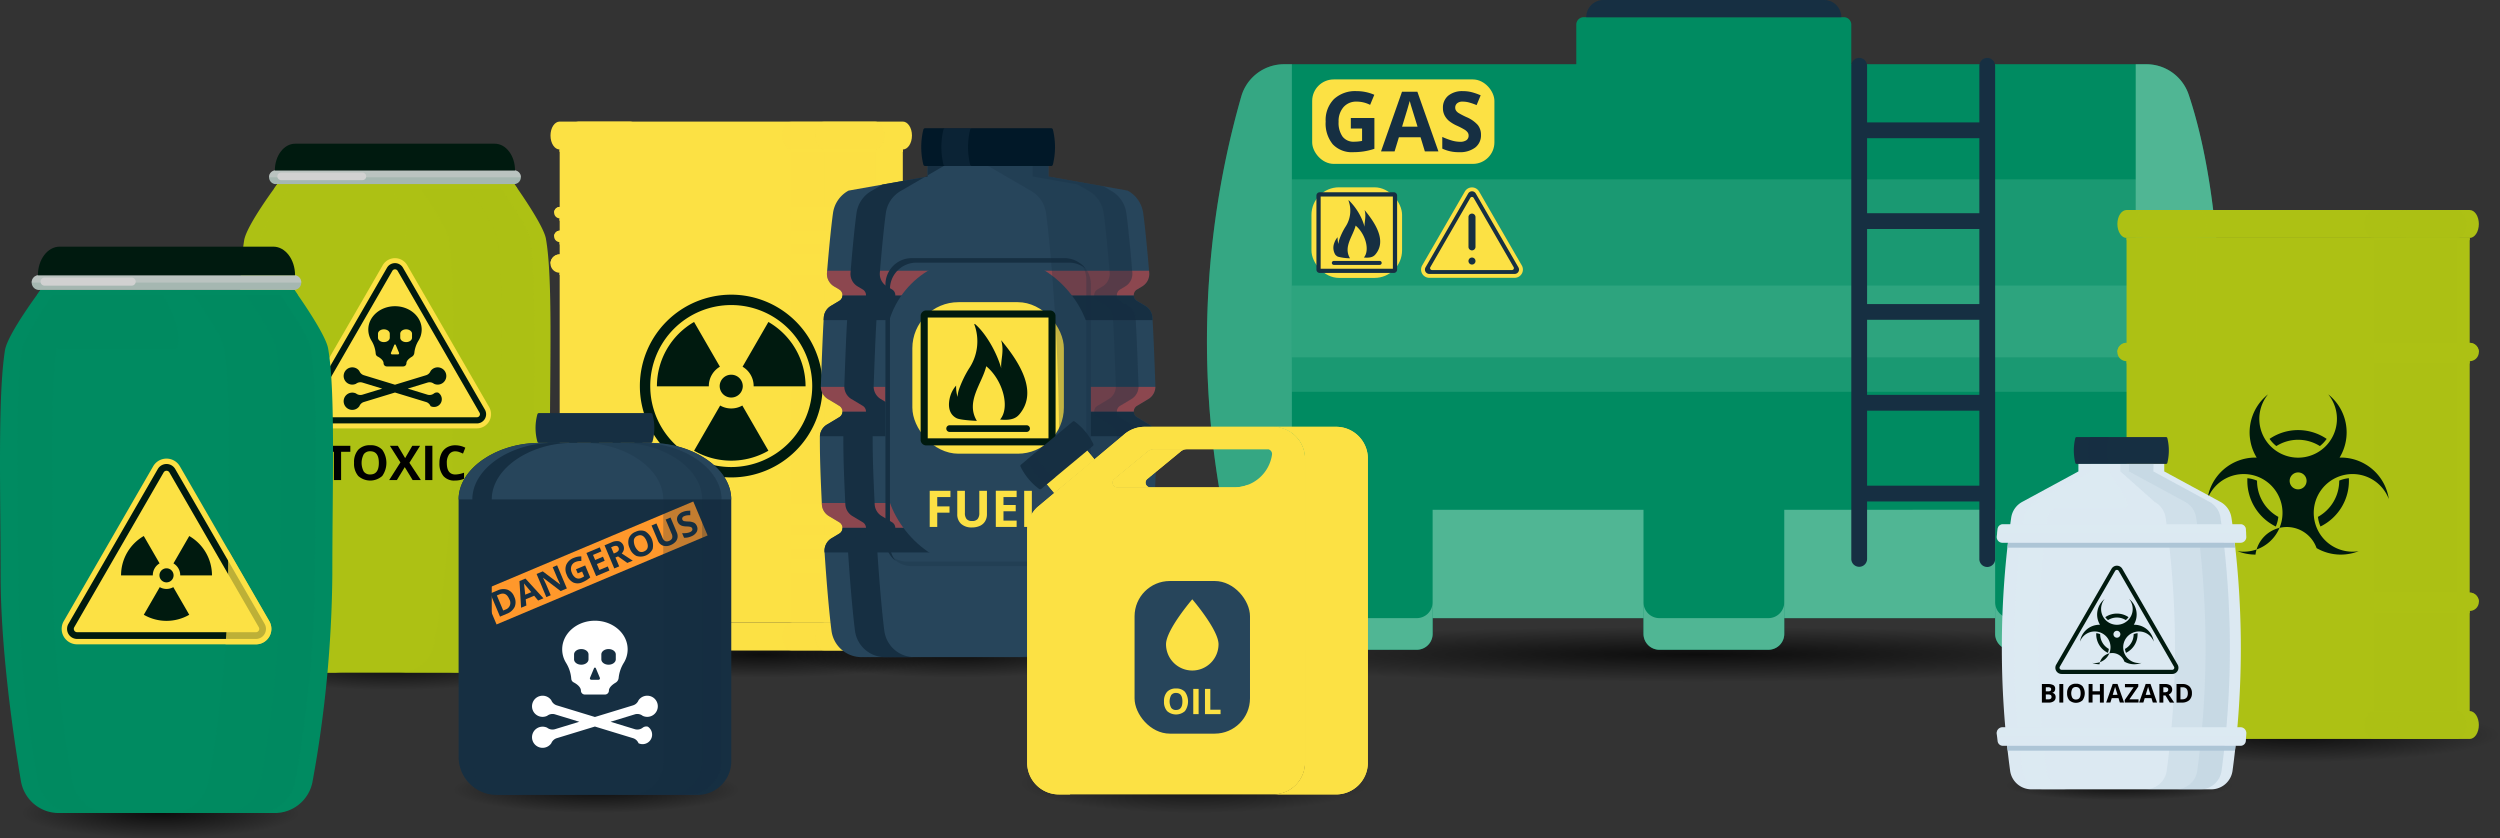<svg xmlns="http://www.w3.org/2000/svg" xmlns:xlink="http://www.w3.org/1999/xlink" width="590.96" height="198.188" viewBox="0 0 590.96 198.188">
  <rect x="0" y="0" width="590.96" height="198.188" fill="#333333" stroke="none"/>
  <defs>
    <radialGradient id="radial-gradient" cx="0.5" cy="0.5" r="0.5" gradientUnits="objectBoundingBox">
      <stop offset="0" stop-opacity="0.749"/>
      <stop offset="1" stop-opacity="0"/>
    </radialGradient>
  </defs>
  <g id="Grupo_59888" data-name="Grupo 59888" transform="translate(-777.04 -10791.813)">
    <g id="Grupo_59887" data-name="Grupo 59887">
      <ellipse id="Elipse_4194" data-name="Elipse 4194" cx="33" cy="6" rx="33" ry="6" transform="translate(782 10978)" fill="url(#radial-gradient)"/>
      <ellipse id="Elipse_4195" data-name="Elipse 4195" cx="34" cy="5.5" rx="34" ry="5.5" transform="translate(884 10973)" fill="url(#radial-gradient)"/>
      <ellipse id="Elipse_4200" data-name="Elipse 4200" cx="34" cy="5.5" rx="34" ry="5.5" transform="translate(836 10944)" fill="url(#radial-gradient)"/>
      <ellipse id="Elipse_4201" data-name="Elipse 4201" cx="44" cy="5.5" rx="44" ry="5.5" transform="translate(913 10941)" fill="url(#radial-gradient)"/>
      <ellipse id="Elipse_4202" data-name="Elipse 4202" cx="39.5" cy="5.5" rx="39.5" ry="5.5" transform="translate(964 10941)" fill="url(#radial-gradient)"/>
      <ellipse id="Elipse_4196" data-name="Elipse 4196" cx="41.5" cy="7" rx="41.5" ry="7" transform="translate(1018 10970)" fill="url(#radial-gradient)"/>
      <ellipse id="Elipse_4197" data-name="Elipse 4197" cx="27" cy="3.5" rx="27" ry="3.5" transform="translate(1251 10974)" fill="url(#radial-gradient)"/>
      <ellipse id="Elipse_4198" data-name="Elipse 4198" cx="48" cy="6.5" rx="48" ry="6.5" transform="translate(1272 10959)" fill="url(#radial-gradient)"/>
      <ellipse id="Elipse_4199" data-name="Elipse 4199" cx="129.5" cy="6.5" rx="129.5" ry="6.5" transform="translate(1049 10940)" fill="url(#radial-gradient)"/>
    </g>
    <g id="Grupo_59876" data-name="Grupo 59876" transform="translate(389.327 9349.71)">
      <g id="Grupo_59808" data-name="Grupo 59808" transform="translate(517.845 1470.841)">
        <g id="Grupo_59798" data-name="Grupo 59798" transform="translate(2.167 4.435)">
          <rect id="Rectángulo_6219" data-name="Rectángulo 6219" width="81.109" height="113.999" fill="#fce144"/>
          <rect id="Rectángulo_6220" data-name="Rectángulo 6220" width="12.233" height="113.999" transform="translate(4.333)" fill="#fce144" style="mix-blend-mode: screen;isolation: isolate"/>
          <rect id="Rectángulo_6221" data-name="Rectángulo 6221" width="19.977" height="113.999" transform="translate(54.794)" fill="#fce144" opacity="0.5" style="mix-blend-mode: multiply;isolation: isolate"/>
          <rect id="Rectángulo_6222" data-name="Rectángulo 6222" width="12.233" height="113.999" transform="translate(62.538)" fill="#fce144" opacity="0.5" style="mix-blend-mode: multiply;isolation: isolate"/>
        </g>
        <g id="Grupo_59799" data-name="Grupo 59799" transform="translate(0 31.398)">
          <rect id="Rectángulo_6223" data-name="Rectángulo 6223" width="81.109" height="0.535" transform="translate(2.167 4.333)" fill="#fce144" style="mix-blend-mode: multiply;isolation: isolate"/>
          <rect id="Rectángulo_6224" data-name="Rectángulo 6224" width="81.109" height="0.535" transform="translate(2.167 4.333)" fill="#fce144" style="mix-blend-mode: multiply;isolation: isolate"/>
          <path id="Trazado_116428" data-name="Trazado 116428" d="M1087.6,1644.588a2.167,2.167,0,0,0-2.167-2.167h-81.109a2.167,2.167,0,0,0-2.167,2.167h0a2.167,2.167,0,0,0,2.167,2.167h81.109a2.167,2.167,0,0,0,2.167-2.167Z" transform="translate(-1002.16 -1642.421)" fill="#fce144"/>
          <path id="Trazado_116429" data-name="Trazado 116429" d="M1085.435,1642.421h-81.109a2.167,2.167,0,0,0-2.167,2.167H1087.6A2.167,2.167,0,0,0,1085.435,1642.421Z" transform="translate(-1002.16 -1642.421)" fill="#fce144" style="mix-blend-mode: screen;isolation: isolate"/>
        </g>
        <g id="Grupo_59800" data-name="Grupo 59800" transform="translate(0 90.44)">
          <rect id="Rectángulo_6225" data-name="Rectángulo 6225" width="81.109" height="0.535" transform="translate(2.167 4.333)" fill="#fce144" style="mix-blend-mode: multiply;isolation: isolate"/>
          <rect id="Rectángulo_6226" data-name="Rectángulo 6226" width="81.109" height="0.535" transform="translate(2.167 4.333)" fill="#fce144" style="mix-blend-mode: multiply;isolation: isolate"/>
          <path id="Trazado_116430" data-name="Trazado 116430" d="M1087.6,1841.26a2.166,2.166,0,0,0-2.167-2.167h-81.109a2.167,2.167,0,0,0-2.167,2.167h0a2.167,2.167,0,0,0,2.167,2.167h81.109a2.167,2.167,0,0,0,2.167-2.167Z" transform="translate(-1002.16 -1839.093)" fill="#fce144"/>
          <path id="Trazado_116431" data-name="Trazado 116431" d="M1085.435,1839.093h-81.109a2.167,2.167,0,0,0-2.167,2.167H1087.6A2.166,2.166,0,0,0,1085.435,1839.093Z" transform="translate(-1002.16 -1839.093)" fill="#fce144" style="mix-blend-mode: screen;isolation: isolate"/>
        </g>
        <g id="Grupo_59801" data-name="Grupo 59801" transform="translate(0 118.434)">
          <path id="Trazado_116432" data-name="Trazado 116432" d="M1087.6,1935.642c0-1.823-.97-3.3-2.167-3.3h-81.109c-1.2,0-2.167,1.478-2.167,3.3h0c0,1.823.97,3.3,2.167,3.3h81.109c1.2,0,2.167-1.478,2.167-3.3Z" transform="translate(-1002.16 -1932.341)" fill="#fce144"/>
          <path id="Trazado_116433" data-name="Trazado 116433" d="M1033.55,1935.642c0-1.823-.97-3.3-2.167-3.3h-12.233c-1.2,0-2.167,1.478-2.167,3.3h0c0,1.823.97,3.3,2.167,3.3h12.233c1.2,0,2.167-1.478,2.167-3.3Z" transform="translate(-1012.534 -1932.341)" fill="#fce144" style="mix-blend-mode: screen;isolation: isolate"/>
          <path id="Trazado_116434" data-name="Trazado 116434" d="M1208.793,1935.642c0-1.823-.97-3.3-2.167-3.3h-19.778c-1.2,0-2.167,1.478-2.167,3.3h0c0,1.823.97,3.3,2.167,3.3h19.778c1.2,0,2.167-1.478,2.167-3.3Z" transform="translate(-1129.887 -1932.341)" fill="#fce144" opacity="0.5" style="mix-blend-mode: multiply;isolation: isolate"/>
          <path id="Trazado_116435" data-name="Trazado 116435" d="M1226.845,1935.642c0-1.823-.97-3.3-2.167-3.3h-12.034c-1.2,0-2.167,1.478-2.167,3.3h0c0,1.823.97,3.3,2.167,3.3h12.034c1.2,0,2.167-1.478,2.167-3.3Z" transform="translate(-1147.939 -1932.341)" fill="#fce144" opacity="0.5" style="mix-blend-mode: multiply;isolation: isolate"/>
        </g>
        <g id="Grupo_59802" data-name="Grupo 59802" transform="translate(0 0)">
          <rect id="Rectángulo_6227" data-name="Rectángulo 6227" width="81.109" height="0.535" transform="translate(2.167 6.602)" fill="#fce144" style="mix-blend-mode: multiply;isolation: isolate"/>
          <rect id="Rectángulo_6228" data-name="Rectángulo 6228" width="81.109" height="0.535" transform="translate(2.167 6.602)" fill="#fce144" style="mix-blend-mode: multiply;isolation: isolate"/>
          <path id="Trazado_116436" data-name="Trazado 116436" d="M1087.6,1541.132c0-1.823-.97-3.3-2.167-3.3h-81.109c-1.2,0-2.167,1.478-2.167,3.3h0c0,1.823.97,3.3,2.167,3.3h81.109c1.2,0,2.167-1.478,2.167-3.3Z" transform="translate(-1002.16 -1537.831)" fill="#fce144"/>
          <path id="Trazado_116437" data-name="Trazado 116437" d="M1033.55,1541.132c0-1.823-.97-3.3-2.167-3.3h-12.233c-1.2,0-2.167,1.478-2.167,3.3h0c0,1.823.97,3.3,2.167,3.3h12.233c1.2,0,2.167-1.478,2.167-3.3Z" transform="translate(-1012.534 -1537.831)" fill="#fce144" style="mix-blend-mode: screen;isolation: isolate"/>
          <path id="Trazado_116438" data-name="Trazado 116438" d="M1208.793,1541.132c0-1.823-.97-3.3-2.167-3.3h-19.778c-1.2,0-2.167,1.478-2.167,3.3h0c0,1.823.97,3.3,2.167,3.3h19.778c1.2,0,2.167-1.478,2.167-3.3Z" transform="translate(-1129.887 -1537.831)" fill="#fce144" opacity="0.5" style="mix-blend-mode: multiply;isolation: isolate"/>
          <path id="Trazado_116439" data-name="Trazado 116439" d="M1226.845,1541.132c0-1.823-.97-3.3-2.167-3.3h-12.034c-1.2,0-2.167,1.478-2.167,3.3h0c0,1.823.97,3.3,2.167,3.3h12.034c1.2,0,2.167-1.478,2.167-3.3Z" transform="translate(-1147.939 -1537.831)" fill="#fce144" opacity="0.5" style="mix-blend-mode: multiply;isolation: isolate"/>
        </g>
        <g id="Grupo_59803" data-name="Grupo 59803" transform="translate(0.861 20.175)">
          <path id="Trazado_116440" data-name="Trazado 116440" d="M1006.384,1605.034h81.009a1.355,1.355,0,0,1,1.355,1.355h0a1.355,1.355,0,0,1-1.355,1.355h-81.009a1.355,1.355,0,0,1-1.355-1.355h0A1.355,1.355,0,0,1,1006.384,1605.034Z" transform="translate(-1005.029 -1605.034)" fill="#fce144"/>
          <path id="Trazado_116441" data-name="Trazado 116441" d="M1087.393,1605.034h-81.009a1.355,1.355,0,0,0-1.355,1.355h83.719A1.355,1.355,0,0,0,1087.393,1605.034Z" transform="translate(-1005.029 -1605.034)" fill="#fce144" style="mix-blend-mode: screen;isolation: isolate"/>
          <rect id="Rectángulo_6229" data-name="Rectángulo 6229" width="81.109" height="0.535" transform="translate(1.305 2.71)" fill="#fce144" style="mix-blend-mode: multiply;isolation: isolate"/>
          <rect id="Rectángulo_6230" data-name="Rectángulo 6230" width="81.109" height="0.535" transform="translate(1.305 2.71)" fill="#fce144" style="mix-blend-mode: multiply;isolation: isolate"/>
        </g>
        <g id="Grupo_59804" data-name="Grupo 59804" transform="translate(0.861 25.787)">
          <path id="Trazado_116442" data-name="Trazado 116442" d="M1006.384,1623.728h81.009a1.355,1.355,0,0,1,1.355,1.355h0a1.355,1.355,0,0,1-1.355,1.355h-81.009a1.355,1.355,0,0,1-1.355-1.355h0A1.355,1.355,0,0,1,1006.384,1623.728Z" transform="translate(-1005.029 -1623.728)" fill="#fce144"/>
          <path id="Trazado_116443" data-name="Trazado 116443" d="M1087.393,1623.728h-81.009a1.355,1.355,0,0,0-1.355,1.355h83.719A1.355,1.355,0,0,0,1087.393,1623.728Z" transform="translate(-1005.029 -1623.728)" fill="#fce144" style="mix-blend-mode: screen;isolation: isolate"/>
          <rect id="Rectángulo_6231" data-name="Rectángulo 6231" width="81.109" height="0.535" transform="translate(1.305 2.71)" fill="#fce144" style="mix-blend-mode: multiply;isolation: isolate"/>
          <rect id="Rectángulo_6232" data-name="Rectángulo 6232" width="81.109" height="0.535" transform="translate(1.305 2.71)" fill="#fce144" style="mix-blend-mode: multiply;isolation: isolate"/>
        </g>
        <g id="Grupo_59805" data-name="Grupo 59805" transform="translate(0.861 97.675)">
          <path id="Trazado_116444" data-name="Trazado 116444" d="M1006.384,1863.192h81.009a1.355,1.355,0,0,1,1.355,1.355h0a1.355,1.355,0,0,1-1.355,1.355h-81.009a1.355,1.355,0,0,1-1.355-1.355h0A1.355,1.355,0,0,1,1006.384,1863.192Z" transform="translate(-1005.029 -1863.192)" fill="#fce144"/>
          <path id="Trazado_116445" data-name="Trazado 116445" d="M1087.393,1863.192h-81.009a1.355,1.355,0,0,0-1.355,1.355h83.719A1.355,1.355,0,0,0,1087.393,1863.192Z" transform="translate(-1005.029 -1863.192)" fill="#fce144" style="mix-blend-mode: screen;isolation: isolate"/>
          <rect id="Rectángulo_6233" data-name="Rectángulo 6233" width="81.109" height="0.535" transform="translate(1.305 2.71)" fill="#fce144" style="mix-blend-mode: multiply;isolation: isolate"/>
          <rect id="Rectángulo_6234" data-name="Rectángulo 6234" width="81.109" height="0.535" transform="translate(1.305 2.71)" fill="#fce144" style="mix-blend-mode: multiply;isolation: isolate"/>
        </g>
        <g id="Grupo_59806" data-name="Grupo 59806" transform="translate(0.861 103.287)">
          <path id="Trazado_116446" data-name="Trazado 116446" d="M1006.384,1881.886h81.009a1.355,1.355,0,0,1,1.355,1.355h0a1.355,1.355,0,0,1-1.355,1.355h-81.009a1.355,1.355,0,0,1-1.355-1.355h0A1.355,1.355,0,0,1,1006.384,1881.886Z" transform="translate(-1005.029 -1881.886)" fill="#fce144"/>
          <path id="Trazado_116447" data-name="Trazado 116447" d="M1087.393,1881.886h-81.009a1.355,1.355,0,0,0-1.355,1.355h83.719A1.355,1.355,0,0,0,1087.393,1881.886Z" transform="translate(-1005.029 -1881.886)" fill="#fce144" style="mix-blend-mode: screen;isolation: isolate"/>
          <rect id="Rectángulo_6235" data-name="Rectángulo 6235" width="81.109" height="0.535" transform="translate(1.305 2.71)" fill="#fce144" style="mix-blend-mode: multiply;isolation: isolate"/>
          <rect id="Rectángulo_6236" data-name="Rectángulo 6236" width="81.109" height="0.535" transform="translate(1.305 2.71)" fill="#fce144" style="mix-blend-mode: multiply;isolation: isolate"/>
        </g>
        <g id="Grupo_59807" data-name="Grupo 59807" transform="translate(21.12 40.917)">
          <path id="Trazado_116448" data-name="Trazado 116448" d="M1098.216,1710.77a5.294,5.294,0,0,1,2.62-4.571l-6.107-10.577a17.56,17.56,0,0,0-8.783,15.216h12.271C1098.218,1710.815,1098.216,1710.793,1098.216,1710.77Z" transform="translate(-1081.913 -1689.169)" fill="#001a0f"/>
          <path id="Trazado_116449" data-name="Trazado 116449" d="M1156.007,1710.77c0,.023,0,.045,0,.068h12.271a17.56,17.56,0,0,0-8.783-15.216l-6.107,10.577A5.294,5.294,0,0,1,1156.007,1710.77Z" transform="translate(-1129.108 -1689.169)" fill="#001a0f"/>
          <path id="Trazado_116450" data-name="Trazado 116450" d="M1123.987,1762.112a5.27,5.27,0,0,1-2.619-.693l-6.166,10.68a17.585,17.585,0,0,0,17.57,0l-6.166-10.68A5.27,5.27,0,0,1,1123.987,1762.112Z" transform="translate(-1102.386 -1735.214)" fill="#001a0f"/>
          <path id="Trazado_116451" data-name="Trazado 116451" d="M1135.367,1739.714v0c0,.012,0,.025,0,.038a2.731,2.731,0,0,0,5.461,0c0-.012,0-.024,0-.041a2.732,2.732,0,0,0-5.463.006Z" transform="translate(-1116.497 -1718.113)" fill="#001a0f"/>
          <path id="Trazado_116452" data-name="Trazado 116452" d="M1094.112,1674.127a21.6,21.6,0,1,0,21.6,21.6A21.625,21.625,0,0,0,1094.112,1674.127Zm0,40.747a19.146,19.146,0,1,1,19.146-19.146A19.168,19.168,0,0,1,1094.112,1714.874Z" transform="translate(-1072.511 -1674.127)" fill="#001a0f"/>
        </g>
      </g>
      <g id="Grupo_59816" data-name="Grupo 59816" transform="translate(444.322 1476.071)">
        <g id="Grupo_59809" data-name="Grupo 59809" transform="translate(0 9.549)">
          <path id="Trazado_116453" data-name="Trazado 116453" d="M842.745,1587.062H786.734s-7.279,9.679-7.862,13.3c-1.634,10.153-.969,32.1-.969,49.56,0,16.381,2.792,35.475,4.487,45.554a8.476,8.476,0,0,0,8.361,7.071h47.681a8.476,8.476,0,0,0,8.341-6.956,265.568,265.568,0,0,0,4.367-45.669c0-20.278.711-40.643-.934-49.952C849.611,1596.6,842.745,1587.062,842.745,1587.062Z" transform="translate(-777.769 -1587.062)" fill="#adc114"/>
          <path id="Trazado_116454" data-name="Trazado 116454" d="M934.122,1599.971c-.594-3.366-7.461-12.909-7.461-12.909H907.479s6.866,9.543,7.461,12.909c1.644,9.309.934,29.674.934,49.952a265.56,265.56,0,0,1-4.366,45.669,8.476,8.476,0,0,1-8.341,6.956h19.182a8.476,8.476,0,0,0,8.341-6.956,265.559,265.559,0,0,0,4.367-45.669C935.055,1629.645,935.766,1609.28,934.122,1599.971Z" transform="translate(-865.521 -1587.062)" fill="#adc114" opacity="0.5" style="mix-blend-mode: multiply;isolation: isolate"/>
          <path id="Trazado_116455" data-name="Trazado 116455" d="M960.95,1599.971c-.594-3.366-7.461-12.909-7.461-12.909h-7.673s6.866,9.543,7.461,12.909c1.644,9.309.933,29.674.933,49.952a265.529,265.529,0,0,1-4.366,45.669,8.475,8.475,0,0,1-8.341,6.956h7.673a8.476,8.476,0,0,0,8.341-6.956,265.559,265.559,0,0,0,4.367-45.669C961.883,1629.645,962.594,1609.28,960.95,1599.971Z" transform="translate(-892.349 -1587.062)" fill="#adc114" opacity="0.5" style="mix-blend-mode: multiply;isolation: isolate"/>
          <path id="Trazado_116456" data-name="Trazado 116456" d="M791.635,1599.971c.594-3.366,7.461-12.909,7.461-12.909h23.018s5.757,9.362,3.615,12.937H799.307c-1.644,9.309-.933,29.646-.933,49.924a265.566,265.566,0,0,0,4.366,45.669,8.476,8.476,0,0,0,8.341,6.956h-7.673a8.476,8.476,0,0,1-8.341-6.956,265.56,265.56,0,0,1-4.366-45.669C790.7,1629.645,789.99,1609.28,791.635,1599.971Z" transform="translate(-786.712 -1587.062)" fill="#adc114" opacity="0.75" style="mix-blend-mode: screen;isolation: isolate"/>
          <path id="Trazado_116457" data-name="Trazado 116457" d="M862.573,1588.122c-.459-.659-.747-1.06-.747-1.06H805.814s-.3.4-.779,1.06Z" transform="translate(-796.85 -1587.062)" fill="#adc114" style="mix-blend-mode: multiply;isolation: isolate"/>
        </g>
        <g id="Grupo_59810" data-name="Grupo 59810" transform="translate(6.994 0)">
          <path id="Trazado_116458" data-name="Trazado 116458" d="M859.154,1576.269h-56.66a1.633,1.633,0,0,0,0,3.24h56.66a1.633,1.633,0,0,0,0-3.24Z" transform="translate(-801.066 -1569.96)" fill="#a5b7b1"/>
          <path id="Trazado_116459" data-name="Trazado 116459" d="M859.154,1576.269h-56.66a1.533,1.533,0,0,0-1.428,1.62h59.517A1.533,1.533,0,0,0,859.154,1576.269Z" transform="translate(-801.066 -1569.96)" fill="#d1d1d1" opacity="0.5" style="mix-blend-mode: screen;isolation: isolate"/>
          <path id="Trazado_116460" data-name="Trazado 116460" d="M857.615,1555.253H810.436c-2.648,0-4.8,2.825-4.8,6.309h56.77C862.411,1558.078,860.264,1555.253,857.615,1555.253Z" transform="translate(-804.268 -1555.253)" fill="#001a0f"/>
          <path id="Trazado_116461" data-name="Trazado 116461" d="M827.705,1578.009H808.481a.89.89,0,1,0,0,1.78h19.224a.89.89,0,0,0,0-1.78Z" transform="translate(-805.632 -1571.178)" fill="#d1d1d1" style="mix-blend-mode: screen;isolation: isolate"/>
        </g>
        <g id="Grupo_59814" data-name="Grupo 59814" transform="translate(14.048 27.063)">
          <path id="Trazado_116462" data-name="Trazado 116462" d="M869.538,1680.612l-19.363-33.537a3.346,3.346,0,0,0-5.8,0l-19.362,33.537a3.346,3.346,0,0,0,2.9,5.019H866.64A3.346,3.346,0,0,0,869.538,1680.612Z" transform="translate(-824.564 -1645.403)" fill="#fce144"/>
          <path id="Trazado_116463" data-name="Trazado 116463" d="M871.253,1683.919l-19.363-33.537a2.178,2.178,0,0,0-3.772,0l-19.362,33.537a2.177,2.177,0,0,0,1.886,3.267h38.725a2.178,2.178,0,0,0,1.886-3.267Zm-1.265,1.448a.693.693,0,0,1-.621.358H830.642a.717.717,0,0,1-.621-1.076l19.362-33.537a.717.717,0,0,1,1.242,0l19.363,33.537A.694.694,0,0,1,869.988,1685.367Z" transform="translate(-827.291 -1648.126)" fill="#001a0f"/>
          <g id="Grupo_59813" data-name="Grupo 59813" transform="translate(11.668 11.348)">
            <g id="Grupo_59811" data-name="Grupo 59811" transform="translate(4.735)">
              <path id="Trazado_116464" data-name="Trazado 116464" d="M880.954,1694.4a.84.84,0,0,0,.461.7c.047.024.1.05.146.078.576.32,1.253.888,1.253,1.506h0a.758.758,0,0,0,.758.758h3.883a.758.758,0,0,0,.758-.758c0-.614.713-1.185,1.253-1.506l.042-.025a1.2,1.2,0,0,0,.58-.926,6.855,6.855,0,0,1,.995-2.9,4.955,4.955,0,0,0,.741-2.6c0-3.05-2.825-5.521-6.31-5.521s-6.31,2.472-6.31,5.521a4.955,4.955,0,0,0,.741,2.6A6.824,6.824,0,0,1,880.954,1694.4Zm5.8-4.689c0-.573.624-1.038,1.393-1.038s1.394.465,1.394,1.038v.94c0,.574-.624,1.039-1.394,1.039s-1.393-.465-1.393-1.039Zm-2.186,4.505.774-1.849a.191.191,0,0,1,.352,0l.774,1.849a.273.273,0,0,1-.252.379h-1.4A.274.274,0,0,1,884.564,1694.214Zm-3.073-4.505c0-.573.624-1.038,1.394-1.038s1.393.465,1.393,1.038v.94c0,.574-.624,1.039-1.393,1.039s-1.394-.465-1.394-1.039Z" transform="translate(-879.204 -1683.202)" fill="#001a0f"/>
            </g>
            <g id="Grupo_59812" data-name="Grupo 59812" transform="translate(0 14.641)">
              <path id="Trazado_116465" data-name="Trazado 116465" d="M884.685,1737.767a1.137,1.137,0,0,0-1,.195,1.683,1.683,0,0,1-1.46.305l-4.74-1.448,4.74-1.448a1.682,1.682,0,0,1,1.46.3,2.041,2.041,0,1,0-.8-3,1.683,1.683,0,0,1-1.112.994l-7.3,2.229-7.3-2.229a1.682,1.682,0,0,1-1.111-.994,2.041,2.041,0,1,0-.8,3,1.682,1.682,0,0,1,1.46-.3l4.74,1.448-4.74,1.448a1.683,1.683,0,0,1-1.46-.305,2.041,2.041,0,1,0,.8,3,1.682,1.682,0,0,1,1.111-.994l7.3-2.229,7.3,2.229a1.683,1.683,0,0,1,1.112.994,1.838,1.838,0,0,0,1.8-3.2Z" transform="translate(-863.431 -1731.974)" fill="#001a0f"/>
            </g>
          </g>
        </g>
        <g id="Grupo_59815" data-name="Grupo 59815" transform="translate(20.143 71.278)">
          <path id="Trazado_116466" data-name="Trazado 116466" d="M844.866,1794.541h2.18v6.681h1.7v-6.681h2.18v-1.432h-6.063Z" transform="translate(-844.866 -1792.982)"/>
          <path id="Trazado_116467" data-name="Trazado 116467" d="M871.823,1792.685a3.686,3.686,0,0,0-2.842,1.068,4.388,4.388,0,0,0-.991,3.093,4.449,4.449,0,0,0,.989,3.107,4.253,4.253,0,0,0,5.668,0,5.361,5.361,0,0,0,.008-6.192A3.635,3.635,0,0,0,871.823,1792.685Zm-.011,6.908a1.78,1.78,0,0,1-1.527-.688,4.343,4.343,0,0,1,.005-4.1,1.792,1.792,0,0,1,1.532-.691q2.026,0,2.027,2.741T871.813,1799.593Z" transform="translate(-861.048 -1792.685)"/>
          <path id="Trazado_116468" data-name="Trazado 116468" d="M902.942,1793.11h-1.835l-1.7,2.919-1.73-2.919H895.8l2.493,3.928-2.664,4.184h1.823l1.867-3.068,1.867,3.068h1.944l-2.713-4.089Z" transform="translate(-880.392 -1792.982)"/>
          <rect id="Rectángulo_6237" data-name="Rectángulo 6237" width="1.702" height="8.112" transform="translate(23.753 0.127)"/>
          <path id="Trazado_116469" data-name="Trazado 116469" d="M936.954,1796.917a3.42,3.42,0,0,1,.527-2.033,1.728,1.728,0,0,1,1.488-.73,2.682,2.682,0,0,1,.9.161,9.1,9.1,0,0,1,.906.377l.549-1.4a5.359,5.359,0,0,0-2.35-.571,3.843,3.843,0,0,0-2,.508,3.317,3.317,0,0,0-1.31,1.459,5.077,5.077,0,0,0-.456,2.216,4.578,4.578,0,0,0,.928,3.083,3.351,3.351,0,0,0,2.68,1.074,5.638,5.638,0,0,0,2.208-.416V1799.2a6.3,6.3,0,0,1-2.048.427Q936.954,1799.63,936.954,1796.917Z" transform="translate(-908.083 -1792.711)"/>
        </g>
      </g>
      <g id="Grupo_59824" data-name="Grupo 59824" transform="translate(581.518 1472.406)">
        <g id="Grupo_59817" data-name="Grupo 59817" transform="translate(23.959 0)">
          <path id="Trazado_116470" data-name="Trazado 116470" d="M1432.535,1543.384a.445.445,0,0,0-.431-.339h-29.768a.444.444,0,0,0-.431.339,17.368,17.368,0,0,0,0,8.263.444.444,0,0,0,.431.339H1432.1a.445.445,0,0,0,.431-.339A17.371,17.371,0,0,0,1432.535,1543.384Z" transform="translate(-1401.406 -1543.045)" fill="#011828"/>
          <path id="Trazado_116471" data-name="Trazado 116471" d="M1417.771,1543.384a.444.444,0,0,1,.432-.339h6.3a.445.445,0,0,0-.432.339,17.371,17.371,0,0,0,0,8.263.445.445,0,0,0,.432.339h-6.3a.444.444,0,0,1-.432-.339A17.368,17.368,0,0,1,1417.771,1543.384Z" transform="translate(-1412.509 -1543.045)" fill="#162f42" opacity="0.5" style="mix-blend-mode: screen;isolation: isolate"/>
        </g>
        <path id="Trazado_116472" data-name="Trazado 116472" d="M1399.471,1633.951l-2.919-1.75a1.564,1.564,0,0,1,0-2.683l2.685-1.609a3.445,3.445,0,0,0,1.67-3.08c-.167-4.678-.412-11.691-.7-16.19a3.444,3.444,0,0,0-1.666-2.74l-1.995-1.2a1.564,1.564,0,0,1,0-2.683l1.237-.741a3.439,3.439,0,0,0,1.661-3.228c-.514-6.314-1.042-11.414-1.42-14.111a7.153,7.153,0,0,0-3.678-5.3l-18.693-3.324h0v-2.494h-28.573v2.494l-18.7,3.326a7.153,7.153,0,0,0-3.677,5.291c-.379,2.69-.909,7.788-1.424,14.111a3.44,3.44,0,0,0,1.661,3.228l1.245.746a1.564,1.564,0,0,1,0,2.683l-2,1.2a3.444,3.444,0,0,0-1.666,2.741c-.281,4.492-.524,11.5-.691,16.185a3.445,3.445,0,0,0,1.67,3.078l2.688,1.611a1.564,1.564,0,0,1,0,2.683l-2.925,1.753a3.429,3.429,0,0,0-1.667,2.942v.02c0,5.658.185,9.676.472,15.869a3.437,3.437,0,0,0,1.669,2.787l2.451,1.469a1.564,1.564,0,0,1,0,2.684l-1.824,1.093a3.445,3.445,0,0,0-1.665,3.18c.528,8,1.151,14.894,1.649,18.7a7.156,7.156,0,0,0,7.1,6.225h59.839a7.156,7.156,0,0,0,7.1-6.23c.5-3.813,1.12-10.713,1.648-18.7a3.444,3.444,0,0,0-1.665-3.18l-1.817-1.089a1.564,1.564,0,0,1,0-2.684l2.446-1.466a3.438,3.438,0,0,0,1.668-2.786c.289-6.211.477-10.236.477-15.873v-.013A3.442,3.442,0,0,0,1399.471,1633.951Z" transform="translate(-1321.597 -1563.884)" fill="#27455b"/>
        <g id="Grupo_59818" data-name="Grupo 59818" transform="translate(0.012 39.53)">
          <path id="Trazado_116473" data-name="Trazado 116473" d="M1326.217,1767.514l-2.925,1.753a3.424,3.424,0,0,0-1.654,2.756h79.521a3.437,3.437,0,0,0-1.66-2.759l-2.919-1.75a1.549,1.549,0,0,1-.759-1.329h-68.845A1.549,1.549,0,0,1,1326.217,1767.514Z" transform="translate(-1321.638 -1738.727)" fill="#162f42" style="mix-blend-mode: screen;isolation: isolate"/>
          <path id="Trazado_116474" data-name="Trazado 116474" d="M1328.256,1676.01l-2,1.2a3.443,3.443,0,0,0-1.666,2.74c-.012.2-.024.4-.037.609h77.765c-.012-.207-.025-.415-.037-.614a3.444,3.444,0,0,0-1.666-2.74l-1.995-1.2a1.546,1.546,0,0,1-.757-1.289h-68.85A1.546,1.546,0,0,1,1328.256,1676.01Z" transform="translate(-1323.677 -1674.721)" fill="#162f42" style="mix-blend-mode: screen;isolation: isolate"/>
          <path id="Trazado_116475" data-name="Trazado 116475" d="M1329.5,1857.649a1.549,1.549,0,0,1-.757,1.394l-1.824,1.093a3.445,3.445,0,0,0-1.665,3.18c0,.058.008.114.011.171h77.311l.012-.175a3.444,3.444,0,0,0-1.665-3.18l-1.817-1.089a1.549,1.549,0,0,1-.757-1.394Z" transform="translate(-1324.161 -1802.733)" fill="#162f42" style="mix-blend-mode: screen;isolation: isolate"/>
        </g>
        <g id="Grupo_59819" data-name="Grupo 59819" transform="translate(0.24 33.692)">
          <path id="Trazado_116476" data-name="Trazado 116476" d="M1327.186,1655.744a3.44,3.44,0,0,0,1.661,3.228l1.245.746a1.549,1.549,0,0,1,.757,1.394H1399.7a1.549,1.549,0,0,1,.757-1.394l1.237-.741a3.44,3.44,0,0,0,1.661-3.228c-.013-.16-.026-.316-.039-.475h-76.088C1327.211,1655.431,1327.2,1655.586,1327.186,1655.744Z" transform="translate(-1325.74 -1655.274)" fill="#f34b44" opacity="0.5" style="mix-blend-mode: multiply;isolation: isolate"/>
          <path id="Trazado_116477" data-name="Trazado 116477" d="M1323.124,1838.2c0,.1.009.193.013.293a3.437,3.437,0,0,0,1.669,2.787l2.451,1.469a1.547,1.547,0,0,1,.757,1.289h68.85a1.547,1.547,0,0,1,.757-1.289l2.446-1.466a3.438,3.438,0,0,0,1.668-2.786c0-.1.009-.2.014-.3Z" transform="translate(-1322.905 -1783.286)" fill="#f34b44" opacity="0.5" style="mix-blend-mode: multiply;isolation: isolate"/>
          <path id="Trazado_116478" data-name="Trazado 116478" d="M1322.4,1746.737a3.439,3.439,0,0,0,1.664,2.873l2.688,1.611a1.55,1.55,0,0,1,.759,1.354h68.845a1.549,1.549,0,0,1,.759-1.354l2.685-1.609a3.438,3.438,0,0,0,1.664-2.875Z" transform="translate(-1322.395 -1719.279)" fill="#f34b44" opacity="0.5" style="mix-blend-mode: multiply;isolation: isolate"/>
        </g>
        <path id="Trazado_116479" data-name="Trazado 116479" d="M1342.828,1682.689c-.5-3.813-1.12-10.713-1.648-18.7a3.445,3.445,0,0,1,1.665-3.18l1.817-1.089a1.564,1.564,0,0,0,0-2.684l-2.446-1.466a3.436,3.436,0,0,1-1.669-2.786c-.29-6.211-.477-10.236-.477-15.873v-.013a3.441,3.441,0,0,1,1.672-2.952l2.919-1.75a1.564,1.564,0,0,0,0-2.683l-2.685-1.609a3.445,3.445,0,0,1-1.67-3.08c.167-4.678.412-11.691.7-16.19a3.444,3.444,0,0,1,1.666-2.74l1.995-1.2a1.564,1.564,0,0,0,0-2.683l-1.237-.741a3.439,3.439,0,0,1-1.661-3.228c.514-6.314,1.042-11.414,1.42-14.111a7.154,7.154,0,0,1,3.678-5.3l2.461-1.43,10.648-1.893h0v-2.494h3.833l-10.009,5.817a7.154,7.154,0,0,0-3.678,5.3c-.378,2.7-.906,7.8-1.42,14.111a3.439,3.439,0,0,0,1.661,3.228l1.237.741a1.564,1.564,0,0,1,0,2.683l-1.995,1.2a3.444,3.444,0,0,0-1.666,2.74c-.283,4.5-.528,11.512-.7,16.19a3.445,3.445,0,0,0,1.67,3.08l2.685,1.609a1.564,1.564,0,0,1,0,2.683l-2.919,1.75a3.442,3.442,0,0,0-1.672,2.952v.013c0,5.637.187,9.662.477,15.873a3.438,3.438,0,0,0,1.669,2.786l2.446,1.466a1.564,1.564,0,0,1,0,2.684l-1.817,1.089a3.444,3.444,0,0,0-1.665,3.18c.528,7.983,1.151,14.883,1.648,18.7a7.156,7.156,0,0,0,7.1,6.23h-6.939A7.157,7.157,0,0,1,1342.828,1682.689Z" transform="translate(-1334.525 -1563.884)" fill="#162f42" style="mix-blend-mode: screen;isolation: isolate"/>
        <g id="Grupo_59823" data-name="Grupo 59823" transform="translate(15.495 30.714)">
          <rect id="Rectángulo_6238" data-name="Rectángulo 6238" width="48.556" height="72.886" rx="20.801" fill="#27455b"/>
          <path id="Trazado_116480" data-name="Trazado 116480" d="M1374.284,1713.071v-60.4a6.245,6.245,0,0,1,6.244-6.245H1416.6a6.209,6.209,0,0,1,3.843,1.33,6.227,6.227,0,0,0-4.915-2.4h-36.067a6.244,6.244,0,0,0-6.244,6.245V1712a6.229,6.229,0,0,0,2.4,4.915A6.211,6.211,0,0,1,1374.284,1713.071Z" transform="translate(-1373.212 -1645.357)" fill="#162f42" style="mix-blend-mode: screen;isolation: isolate"/>
          <path id="Trazado_116481" data-name="Trazado 116481" d="M1423.8,1653.386v60.4a6.244,6.244,0,0,1-6.244,6.244h-36.067a6.212,6.212,0,0,1-3.843-1.329,6.228,6.228,0,0,0,4.915,2.4h36.067a6.244,6.244,0,0,0,6.244-6.244v-60.4a6.227,6.227,0,0,0-2.4-4.915A6.21,6.21,0,0,1,1423.8,1653.386Z" transform="translate(-1376.311 -1648.286)" fill="#162f42" opacity="0.25" style="mix-blend-mode: multiply;isolation: isolate"/>
          <g id="Grupo_59821" data-name="Grupo 59821" transform="translate(6.364 10.41)">
            <rect id="Rectángulo_6239" data-name="Rectángulo 6239" width="35.821" height="35.821" rx="10.909" fill="#fce144"/>
            <path id="Trazado_116482" data-name="Trazado 116482" d="M1431.522,1686.56h-29.271a1.317,1.317,0,0,0-1.316,1.316v29.271a1.317,1.317,0,0,0,1.316,1.316h29.271a1.317,1.317,0,0,0,1.316-1.316v-29.271A1.318,1.318,0,0,0,1431.522,1686.56Zm-.363,30.224h-28.545v-28.545h28.545Z" transform="translate(-1398.976 -1684.601)" fill="#001a0f"/>
            <g id="Grupo_59820" data-name="Grupo 59820" transform="translate(8.025 5.145)">
              <path id="Trazado_116483" data-name="Trazado 116483" d="M1435.56,1701.016c.792,2.557-.145,4.7.023,6.637-1.262-4.379-4.02-8.63-6.2-10.456a.1.1,0,0,0-.151.118,11.5,11.5,0,0,1-1.3,10.463,25.7,25.7,0,0,0-2.344,4.9,6.937,6.937,0,0,0-.327,1.745,8.251,8.251,0,0,1-.338-2.674,6.524,6.524,0,0,0-1.3,2.226c-.12.355-1.023,3.026.4,4.7a3.266,3.266,0,0,0,1,.777c.8.425,3.9.6,4.8.637-2.743-4.537,1.253-8.851,2.217-12.915,3.9,3.225,5.717,9.75,3.27,12.6,3.022.31,4.007-.552,4.634-1.316C1443.494,1714.122,1441.681,1708.305,1435.56,1701.016Z" transform="translate(-1422.598 -1697.174)" fill="#001a0f"/>
              <path id="Trazado_116484" data-name="Trazado 116484" d="M1440.123,1776.952h-18.189a.79.79,0,1,0,0,1.581h18.189a.79.79,0,0,0,0-1.581Z" transform="translate(-1421.143 -1753.002)" fill="#001a0f"/>
            </g>
          </g>
          <g id="Grupo_59822" data-name="Grupo 59822" transform="translate(10.467 54.993)">
            <path id="Trazado_116485" data-name="Trazado 116485" d="M1408.078,1837.091h1.784v-3.38h2.9v-1.48h-2.9v-2.2h3.117v-1.485h-4.9Z" transform="translate(-1408.078 -1828.541)" fill="#fce144"/>
            <path id="Trazado_116486" data-name="Trazado 116486" d="M1434.99,1833.763a2.2,2.2,0,0,1-.4,1.459,1.617,1.617,0,0,1-1.289.465,1.653,1.653,0,0,1-1.316-.462,2.192,2.192,0,0,1-.4-1.45v-5.234h-1.807v5.509a3,3,0,0,0,.912,2.313,3.627,3.627,0,0,0,2.561.845,4.38,4.38,0,0,0,1.895-.38,2.759,2.759,0,0,0,1.225-1.093,3.191,3.191,0,0,0,.424-1.661v-5.532h-1.807Z" transform="translate(-1423.264 -1828.541)" fill="#fce144"/>
            <path id="Trazado_116487" data-name="Trazado 116487" d="M1460.129,1837.091h4.924v-1.5h-3.111v-2.2h2.895V1831.9h-2.895v-1.877h3.111v-1.485h-4.924Z" transform="translate(-1444.503 -1828.541)" fill="#fce144"/>
            <path id="Trazado_116488" data-name="Trazado 116488" d="M1484.285,1835.594v-7.053h-1.813v8.55h5.281v-1.5Z" transform="translate(-1460.139 -1828.541)" fill="#fce144"/>
          </g>
        </g>
        <path id="Trazado_116489" data-name="Trazado 116489" d="M1487.1,1682.689c.5-3.813,1.12-10.713,1.648-18.7a3.444,3.444,0,0,0-1.665-3.18l-1.817-1.089a1.565,1.565,0,0,1,0-2.684l2.446-1.466a3.437,3.437,0,0,0,1.669-2.786c.289-6.211.477-10.236.477-15.873v-.013a3.442,3.442,0,0,0-1.672-2.952l-2.919-1.75a1.564,1.564,0,0,1,0-2.683l2.685-1.609a3.444,3.444,0,0,0,1.67-3.08c-.167-4.678-.412-11.691-.7-16.19a3.445,3.445,0,0,0-1.666-2.74l-1.995-1.2a1.564,1.564,0,0,1,0-2.683l1.237-.741a3.44,3.44,0,0,0,1.661-3.228c-.514-6.314-1.042-11.414-1.42-14.111a7.154,7.154,0,0,0-3.678-5.3l-1.72-1-12.985-2.324v-2.494H1454.07l10.009,5.817a7.154,7.154,0,0,1,3.678,5.3c.377,2.7.905,7.8,1.42,14.111.106,1.3.691,9.456.763,10.588.283,4.5.528,11.512.695,16.19.045,1.255.236,10.864.236,12.074v.013c0,5.637-.187,9.662-.477,15.873-.053,1.149-.548,9.917-.633,11.2-.528,7.983-1.151,14.883-1.648,18.7a7.157,7.157,0,0,1-7.1,6.23H1480A7.156,7.156,0,0,0,1487.1,1682.689Z" transform="translate(-1414.301 -1563.884)" fill="#162f42" opacity="0.25" style="mix-blend-mode: multiply;isolation: isolate"/>
        <path id="Trazado_116490" data-name="Trazado 116490" d="M1512.722,1633.951l-2.919-1.75a1.564,1.564,0,0,1,0-2.683l2.685-1.609a3.445,3.445,0,0,0,1.67-3.08c-.168-4.678-.412-11.691-.7-16.19a3.443,3.443,0,0,0-1.666-2.74l-1.995-1.2a1.564,1.564,0,0,1,0-2.683l1.236-.741a3.44,3.44,0,0,0,1.661-3.228c-.514-6.314-1.042-11.414-1.42-14.111a7.154,7.154,0,0,0-3.678-5.3l-1.72-1-12.985-2.324v-2.494h-3.76v2.494h0l10.648,1.893,2.461,1.43a7.153,7.153,0,0,1,3.677,5.3c.378,2.7.906,7.8,1.42,14.111a3.439,3.439,0,0,1-1.661,3.228l-1.237.741a1.564,1.564,0,0,0,0,2.683l1.995,1.2a3.444,3.444,0,0,1,1.666,2.74c.283,4.5.527,11.512.695,16.19a3.445,3.445,0,0,1-1.67,3.08l-2.685,1.609a1.564,1.564,0,0,0,0,2.683l2.919,1.75a3.442,3.442,0,0,1,1.672,2.952v.013c0,5.637-.187,9.662-.477,15.873a3.436,3.436,0,0,1-1.668,2.786l-2.446,1.466a1.565,1.565,0,0,0,0,2.684l1.817,1.089a3.444,3.444,0,0,1,1.665,3.18c-.528,7.983-1.151,14.883-1.647,18.7a7.157,7.157,0,0,1-7.1,6.23h5.351a7.156,7.156,0,0,0,7.1-6.23c.5-3.813,1.12-10.713,1.648-18.7a3.444,3.444,0,0,0-1.665-3.18l-1.817-1.089a1.564,1.564,0,0,1,0-2.684l2.446-1.466a3.438,3.438,0,0,0,1.668-2.786c.289-6.211.477-10.236.477-15.873v-.013A3.442,3.442,0,0,0,1512.722,1633.951Z" transform="translate(-1438.841 -1563.884)" fill="#162f42" opacity="0.25" style="mix-blend-mode: multiply;isolation: isolate"/>
      </g>
      <g id="Grupo_59834" data-name="Grupo 59834" transform="translate(673.02 1442.103)">
        <path id="Trazado_116491" data-name="Trazado 116491" d="M1858.459,1473.948a10.549,10.549,0,0,0-10-7.191h-69.753V1457.4a1.764,1.764,0,0,0-1.764-1.764h-61.48a1.764,1.764,0,0,0-1.764,1.764v9.356h-69.06a10.535,10.535,0,0,0-10.143,7.662,210.347,210.347,0,0,0,0,115.612,10.535,10.535,0,0,0,10.143,7.661h203.822a10.549,10.549,0,0,0,10-7.192c3.1-9.212,7.55-27.745,7.55-58.276S1861.561,1483.161,1858.459,1473.948Z" transform="translate(-1626.398 -1451.574)" fill="#008b61"/>
        <path id="Trazado_116492" data-name="Trazado 116492" d="M1910.04,1614.691c.048-.153.1-.312.145-.469s.094-.3.141-.461c.056-.184.112-.373.168-.562.04-.133.079-.266.119-.4.063-.217.127-.439.191-.663.032-.112.064-.224.1-.337q.106-.375.212-.764l.072-.263q.118-.433.235-.881c.013-.052.027-.1.041-.156.858-3.288,1.727-7.2,2.517-11.783h0a235.087,235.087,0,0,0,3.052-39.8c0-30.531-4.448-49.064-7.55-58.276a10.549,10.549,0,0,0-10-7.191h-2.524v105.312H1699.3s.144,14.745.144,25.623H1899.48a10.549,10.549,0,0,0,10-7.192q.138-.41.279-.845c.037-.113.074-.232.111-.348C1909.926,1615.052,1909.983,1614.875,1910.04,1614.691Z" transform="translate(-1677.417 -1477.496)" fill="#6bc4a6" opacity="0.75" style="mix-blend-mode: multiply;isolation: isolate"/>
        <path id="Trazado_116493" data-name="Trazado 116493" d="M1646.469,1492.679h-1.83a10.535,10.535,0,0,0-10.143,7.662,210.347,210.347,0,0,0,0,115.612,10.535,10.535,0,0,0,10.143,7.661h1.83V1492.679Z" transform="translate(-1626.398 -1477.496)" fill="#6bc4a6" opacity="0.5" style="mix-blend-mode: screen;isolation: isolate"/>
        <g id="Grupo_59825" data-name="Grupo 59825" transform="translate(186.314 113.221)">
          <path id="Trazado_116494" data-name="Trazado 116494" d="M2247.02,1819.249v36.613a3.755,3.755,0,0,0,3.755,3.755h25.763a3.756,3.756,0,0,0,3.756-3.755v-36.613Z" transform="translate(-2247.02 -1819.249)" fill="#008b61"/>
          <path id="Trazado_116495" data-name="Trazado 116495" d="M2276.538,1920.079h-25.763a3.755,3.755,0,0,1-3.755-3.755v7.471a3.755,3.755,0,0,0,3.755,3.755h25.763a3.756,3.756,0,0,0,3.756-3.755v-7.471A3.755,3.755,0,0,1,2276.538,1920.079Z" transform="translate(-2247.02 -1887.182)" fill="#6bc4a6" opacity="0.75" style="mix-blend-mode: multiply;isolation: isolate"/>
        </g>
        <g id="Grupo_59826" data-name="Grupo 59826" transform="translate(103.192 113.221)">
          <path id="Trazado_116496" data-name="Trazado 116496" d="M1970.138,1855.862a3.755,3.755,0,0,0,3.755,3.755h25.763a3.755,3.755,0,0,0,3.755-3.755v-36.613h-33.274Z" transform="translate(-1970.138 -1819.249)" fill="#008b61"/>
          <path id="Trazado_116497" data-name="Trazado 116497" d="M1999.656,1920.079h-25.763a3.755,3.755,0,0,1-3.755-3.755v7.471a3.755,3.755,0,0,0,3.755,3.755h25.763a3.755,3.755,0,0,0,3.755-3.755v-7.471A3.755,3.755,0,0,1,1999.656,1920.079Z" transform="translate(-1970.138 -1887.182)" fill="#6bc4a6" opacity="0.75" style="mix-blend-mode: multiply;isolation: isolate"/>
        </g>
        <g id="Grupo_59827" data-name="Grupo 59827" transform="translate(20.071 113.221)">
          <path id="Trazado_116498" data-name="Trazado 116498" d="M1693.257,1855.862a3.755,3.755,0,0,0,3.755,3.755h25.763a3.755,3.755,0,0,0,3.755-3.755v-36.613h-33.273Z" transform="translate(-1693.257 -1819.249)" fill="#008b61"/>
          <path id="Trazado_116499" data-name="Trazado 116499" d="M1722.775,1920.079h-25.763a3.755,3.755,0,0,1-3.755-3.755v7.471a3.755,3.755,0,0,0,3.755,3.755h25.763a3.755,3.755,0,0,0,3.755-3.755v-7.471A3.755,3.755,0,0,1,1722.775,1920.079Z" transform="translate(-1693.257 -1887.182)" fill="#6bc4a6" opacity="0.75" style="mix-blend-mode: multiply;isolation: isolate"/>
        </g>
        <rect id="Rectángulo_6240" data-name="Rectángulo 6240" width="199.516" height="50.215" transform="translate(20.071 42.398)" fill="#6bc4a6" opacity="0.25" style="mix-blend-mode: screen;isolation: isolate"/>
        <rect id="Rectángulo_6241" data-name="Rectángulo 6241" width="199.516" height="16.967" transform="translate(20.071 67.505)" fill="#6bc4a6" opacity="0.25" style="mix-blend-mode: screen;isolation: isolate"/>
        <path id="Trazado_116500" data-name="Trazado 116500" d="M1925.04,1446.166h60.3a4.063,4.063,0,0,0-4.063-4.063H1929.1A4.063,4.063,0,0,0,1925.04,1446.166Z" transform="translate(-1835.386 -1442.103)" fill="#162f42"/>
        <path id="Trazado_116501" data-name="Trazado 116501" d="M2165.889,1487.7a1.867,1.867,0,0,0-1.867,1.867v13.379h-26.536V1489.57a1.867,1.867,0,0,0-3.734,0v116.559a1.867,1.867,0,1,0,3.734,0v-13.573h26.536v13.573a1.867,1.867,0,1,0,3.733,0V1489.57A1.867,1.867,0,0,0,2165.889,1487.7Zm-1.867,101.119h-26.536v-17.735h26.536Zm0-21.468h-26.536v-17.735h26.536Zm0-21.468h-26.536V1528.15h26.536Zm0-21.468h-26.536v-17.735h26.536Z" transform="translate(-1981.443 -1474.014)" fill="#162f42"/>
        <g id="Grupo_59829" data-name="Grupo 59829" transform="translate(50.607 44.301)">
          <path id="Trazado_116502" data-name="Trazado 116502" d="M1796.926,1611.042a1.949,1.949,0,0,1-1.688-2.922l10.088-17.473a1.948,1.948,0,0,1,3.375,0l10.088,17.472a1.949,1.949,0,0,1-1.687,2.923Z" transform="translate(-1794.974 -1589.673)" fill="#fce144"/>
          <path id="Trazado_116503" data-name="Trazado 116503" d="M1799.065,1612.262a1.031,1.031,0,0,1-.894-1.547l10.088-17.473a1.032,1.032,0,0,1,1.788,0l10.088,17.473a1.032,1.032,0,0,1-.894,1.547Zm10.088-18.2a.443.443,0,0,0-.392.226l-9.454,16.376a.453.453,0,0,0,.392.679h18.909a.453.453,0,0,0,.392-.679l-9.455-16.376A.441.441,0,0,0,1809.153,1594.066Z" transform="translate(-1797.113 -1591.809)" fill="#162f42"/>
          <g id="Grupo_59828" data-name="Grupo 59828" transform="translate(11.209 6.193)">
            <path id="Trazado_116504" data-name="Trazado 116504" d="M1833.142,1610.3a.831.831,0,0,0-.831.831v7.061a.831.831,0,0,0,1.661,0v-7.061A.831.831,0,0,0,1833.142,1610.3Z" transform="translate(-1832.311 -1610.303)" fill="#162f42"/>
            <path id="Trazado_116505" data-name="Trazado 116505" d="M1833.142,1644.89a.831.831,0,1,0,.831.831A.831.831,0,0,0,1833.142,1644.89Z" transform="translate(-1832.311 -1634.507)" fill="#162f42"/>
          </g>
        </g>
        <g id="Grupo_59831" data-name="Grupo 59831" transform="translate(24.7 44.276)">
          <rect id="Rectángulo_6242" data-name="Rectángulo 6242" width="21.42" height="21.42" rx="6.524" fill="#fce144"/>
          <path id="Trazado_116506" data-name="Trazado 116506" d="M1730.868,1593.49h-17.5a.788.788,0,0,0-.787.787v17.5a.788.788,0,0,0,.787.787h17.5a.788.788,0,0,0,.787-.787v-17.5A.788.788,0,0,0,1730.868,1593.49Zm-.217,18.073h-17.069v-17.069h17.069Z" transform="translate(-1711.406 -1592.319)" fill="#162f42"/>
          <g id="Grupo_59830" data-name="Grupo 59830" transform="translate(4.799 3.077)">
            <path id="Trazado_116507" data-name="Trazado 116507" d="M1733.283,1602.135c.474,1.529-.087,2.809.013,3.969a14.134,14.134,0,0,0-3.71-6.252.059.059,0,0,0-.09.07,6.879,6.879,0,0,1-.779,6.256,15.363,15.363,0,0,0-1.4,2.93,4.152,4.152,0,0,0-.2,1.044,4.921,4.921,0,0,1-.2-1.6,3.9,3.9,0,0,0-.777,1.331,3.125,3.125,0,0,0,.237,2.808,1.952,1.952,0,0,0,.6.465,11.751,11.751,0,0,0,2.87.381c-1.641-2.713.749-5.293,1.326-7.723,2.332,1.929,3.419,5.831,1.956,7.538,1.807.185,2.4-.33,2.771-.787C1738.028,1609.972,1736.943,1606.494,1733.283,1602.135Z" transform="translate(-1725.532 -1599.837)" fill="#162f42"/>
            <path id="Trazado_116508" data-name="Trazado 116508" d="M1736.012,1647.543h-10.877a.473.473,0,0,0,0,.945h10.877a.473.473,0,0,0,0-.945Z" transform="translate(-1724.662 -1633.222)" fill="#162f42"/>
          </g>
        </g>
        <g id="Grupo_59833" data-name="Grupo 59833" transform="translate(24.87 18.776)">
          <rect id="Rectángulo_6243" data-name="Rectángulo 6243" width="43.077" height="19.964" rx="5.09" fill="#fce144"/>
          <g id="Grupo_59832" data-name="Grupo 59832" transform="translate(3.184 2.768)">
            <path id="Trazado_116509" data-name="Trazado 116509" d="M1725.8,1522.7h2.659v2.928a9.611,9.611,0,0,1-1.891.192,3.239,3.239,0,0,1-2.722-1.205,5.6,5.6,0,0,1-.936-3.489,5.028,5.028,0,0,1,1.161-3.485,3.949,3.949,0,0,1,3.091-1.3,7.064,7.064,0,0,1,3.2.768l.989-2.381a10.426,10.426,0,0,0-4.166-.864,7.381,7.381,0,0,0-5.39,1.9,7.07,7.07,0,0,0-1.944,5.3,7.766,7.766,0,0,0,1.675,5.362,6.181,6.181,0,0,0,4.853,1.867,16.622,16.622,0,0,0,2.443-.177,15.672,15.672,0,0,0,2.549-.619v-7.276H1725.8Z" transform="translate(-1719.847 -1513.866)" fill="#162f42"/>
            <path id="Trazado_116510" data-name="Trazado 116510" d="M1768.416,1514.345l-4.953,14.093h3.206l1.017-3.341h5.117l1.018,3.341h3.206l-4.972-14.093Zm.019,8.256q1.5-4.848,1.814-6.076.077.345.255.941t1.589,5.136Z" transform="translate(-1750.369 -1514.201)" fill="#162f42"/>
            <path id="Trazado_116511" data-name="Trazado 116511" d="M1820.073,1521.886a7.516,7.516,0,0,0-2.7-1.886,17.935,17.935,0,0,1-1.886-.984,2,2,0,0,1-.581-.566,1.272,1.272,0,0,1-.182-.687,1.3,1.3,0,0,1,.451-1.027,1.913,1.913,0,0,1,1.3-.394,5.976,5.976,0,0,1,1.445.182,14,14,0,0,1,1.858.643l.96-2.314a14.411,14.411,0,0,0-2.078-.73,8.248,8.248,0,0,0-2.088-.259,5.243,5.243,0,0,0-3.489,1.066,3.627,3.627,0,0,0-1.263,2.928,3.7,3.7,0,0,0,.384,1.728,4.357,4.357,0,0,0,1.027,1.3,8.612,8.612,0,0,0,1.93,1.162,17.442,17.442,0,0,1,1.819.95,2.591,2.591,0,0,1,.677.619,1.231,1.231,0,0,1,.23.735,1.281,1.281,0,0,1-.523,1.113,2.558,2.558,0,0,1-1.5.374,7.111,7.111,0,0,1-1.8-.259,16.389,16.389,0,0,1-2.4-.893v2.765a8.935,8.935,0,0,0,3.974.844,5.945,5.945,0,0,0,3.807-1.094,3.628,3.628,0,0,0,1.368-3A3.684,3.684,0,0,0,1820.073,1521.886Z" transform="translate(-1784.093 -1513.866)" fill="#162f42"/>
          </g>
        </g>
      </g>
      <g id="Grupo_59846" data-name="Grupo 59846" transform="translate(387.713 1500.408)">
        <g id="Grupo_59844" data-name="Grupo 59844" transform="translate(0 10.225)">
          <path id="Trazado_116537" data-name="Trazado 116537" d="M605.689,1670.381H545.715s-7.794,10.364-8.418,14.242c-1.75,10.872-1.037,34.374-1.037,53.067,0,17.54,2.99,37.985,4.8,48.777a9.076,9.076,0,0,0,8.953,7.571h51.055A9.076,9.076,0,0,0,610,1786.59a284.324,284.324,0,0,0,4.675-48.9c0-21.713.761-43.519-1-53.486C613.041,1680.6,605.689,1670.381,605.689,1670.381Z" transform="translate(-536.116 -1670.381)" fill="#008b61"/>
          <path id="Trazado_116538" data-name="Trazado 116538" d="M703.531,1684.2c-.637-3.6-7.989-13.822-7.989-13.822H675s7.352,10.218,7.989,13.822c1.76,9.968,1,31.773,1,53.486a284.332,284.332,0,0,1-4.675,48.9,9.075,9.075,0,0,1-8.931,7.448h20.539a9.076,9.076,0,0,0,8.931-7.448,284.361,284.361,0,0,0,4.675-48.9C704.53,1715.976,705.291,1694.171,703.531,1684.2Z" transform="translate(-630.077 -1670.381)" fill="#008b61" opacity="0.5" style="mix-blend-mode: multiply;isolation: isolate"/>
          <g id="Grupo_59843" data-name="Grupo 59843" transform="translate(14.572 39.875)">
            <path id="Trazado_116539" data-name="Trazado 116539" d="M633.743,1841.636l-21.133-36.6a3.652,3.652,0,0,0-6.325,0l-21.133,36.6a3.652,3.652,0,0,0,3.163,5.478H630.58A3.652,3.652,0,0,0,633.743,1841.636Z" transform="translate(-584.657 -1803.208)" fill="#fce144"/>
            <path id="Trazado_116540" data-name="Trazado 116540" d="M635.615,1845.246l-21.133-36.6a2.377,2.377,0,0,0-4.117,0l-21.132,36.6a2.377,2.377,0,0,0,2.058,3.565h42.265a2.377,2.377,0,0,0,2.058-3.565Zm-1.38,1.58a.756.756,0,0,1-.678.391H591.292a.783.783,0,0,1-.678-1.174l21.132-36.6a.783.783,0,0,1,1.356,0l21.133,36.6A.756.756,0,0,1,634.235,1846.826Z" transform="translate(-587.634 -1806.18)" fill="#001a0f"/>
            <g id="Grupo_59842" data-name="Grupo 59842" transform="translate(14.045 18.304)">
              <path id="Trazado_116541" data-name="Trazado 116541" d="M638.948,1873.443a3.238,3.238,0,0,1,1.6-2.8l-3.735-6.469a10.74,10.74,0,0,0-5.372,9.307h7.505C638.948,1873.47,638.948,1873.457,638.948,1873.443Z" transform="translate(-631.443 -1864.178)" fill="#001a0f"/>
              <path id="Trazado_116542" data-name="Trazado 116542" d="M674.293,1873.443c0,.014,0,.028,0,.042H681.8a10.741,10.741,0,0,0-5.372-9.307l-3.735,6.469A3.239,3.239,0,0,1,674.293,1873.443Z" transform="translate(-660.308 -1864.178)" fill="#001a0f"/>
              <path id="Trazado_116543" data-name="Trazado 116543" d="M654.709,1904.845a3.226,3.226,0,0,1-1.6-.424l-3.771,6.532a10.756,10.756,0,0,0,10.746,0l-3.771-6.532A3.227,3.227,0,0,1,654.709,1904.845Z" transform="translate(-643.964 -1892.34)" fill="#001a0f"/>
              <path id="Trazado_116544" data-name="Trazado 116544" d="M661.671,1891.167a1.67,1.67,0,0,0,3.34,0c0-.007,0-.015,0-.025a1.671,1.671,0,0,0-3.341,0C661.67,1891.152,661.671,1891.159,661.671,1891.167Z" transform="translate(-652.596 -1881.881)" fill="#001a0f"/>
              <path id="Trazado_116545" data-name="Trazado 116545" d="M661.67,1895.036h0Z" transform="translate(-652.596 -1885.771)" fill="#001a0f"/>
            </g>
            <path id="Trazado_116546" data-name="Trazado 116546" d="M724.073,1891.943l-9.727-16.848q-.015,2.919-.016,5.853c0,5.642-.226,11.19-.591,16.473h7.172A3.652,3.652,0,0,0,724.073,1891.943Z" transform="translate(-674.987 -1853.514)" fill="#fce144" opacity="0.75" style="mix-blend-mode: multiply;isolation: isolate"/>
          </g>
          <path id="Trazado_116547" data-name="Trazado 116547" d="M732.257,1684.2c-.637-3.6-7.989-13.822-7.989-13.822h-8.216s7.352,10.218,7.989,13.822c1.76,9.968,1,31.773,1,53.486a284.363,284.363,0,0,1-4.675,48.9,9.076,9.076,0,0,1-8.931,7.448h8.216a9.076,9.076,0,0,0,8.931-7.448,284.369,284.369,0,0,0,4.675-48.9C733.257,1715.976,734.018,1694.171,732.257,1684.2Z" transform="translate(-658.803 -1670.381)" fill="#008b61" opacity="0.25" style="mix-blend-mode: multiply;isolation: isolate"/>
          <path id="Trazado_116548" data-name="Trazado 116548" d="M550.962,1684.2c.637-3.6,7.989-13.822,7.989-13.822H583.6s6.164,10.024,3.871,13.852H559.178c-1.76,9.968-1,31.744-1,53.457a284.331,284.331,0,0,0,4.675,48.9,9.075,9.075,0,0,0,8.931,7.448h-8.216a9.075,9.075,0,0,1-8.931-7.448,284.331,284.331,0,0,1-4.675-48.9C549.963,1715.976,549.2,1694.171,550.962,1684.2Z" transform="translate(-545.691 -1670.381)" fill="#008b61" opacity="0.5" style="mix-blend-mode: screen;isolation: isolate"/>
          <path id="Trazado_116549" data-name="Trazado 116549" d="M626.92,1671.516c-.491-.706-.8-1.135-.8-1.135H566.146s-.322.428-.835,1.135Z" transform="translate(-556.546 -1670.381)" fill="#008b61" style="mix-blend-mode: multiply;isolation: isolate"/>
        </g>
        <g id="Grupo_59845" data-name="Grupo 59845" transform="translate(7.489 0)">
          <path id="Trazado_116550" data-name="Trazado 116550" d="M623.259,1658.824H562.59a1.749,1.749,0,0,0,0,3.469h60.669a1.749,1.749,0,0,0,0-3.469Z" transform="translate(-561.061 -1652.068)" fill="#a5b7b1"/>
          <path id="Trazado_116551" data-name="Trazado 116551" d="M623.259,1658.824H562.59a1.642,1.642,0,0,0-1.529,1.735h63.728A1.642,1.642,0,0,0,623.259,1658.824Z" transform="translate(-561.061 -1652.068)" fill="#d1d1d1" opacity="0.5" style="mix-blend-mode: screen;isolation: isolate"/>
          <path id="Trazado_116552" data-name="Trazado 116552" d="M621.612,1636.32H571.095c-2.836,0-5.135,3.025-5.135,6.756h60.786C626.746,1639.345,624.447,1636.32,621.612,1636.32Z" transform="translate(-564.489 -1636.32)" fill="#001a0f"/>
          <path id="Trazado_116553" data-name="Trazado 116553" d="M589.585,1660.687H569a.953.953,0,1,0,0,1.906h20.585a.953.953,0,1,0,0-1.906Z" transform="translate(-565.95 -1653.372)" fill="#d1d1d1" style="mix-blend-mode: screen;isolation: isolate"/>
        </g>
      </g>
      <g id="Grupo_59853" data-name="Grupo 59853" transform="translate(628.913 1541.669)">
        <g id="Grupo_59847" data-name="Grupo 59847" transform="translate(59.789 1.326)">
          <path id="Trazado_116554" data-name="Trazado 116554" d="M1693.473,1778.179h-14.839a7.512,7.512,0,0,1,7.512,7.512v71.872a7.512,7.512,0,0,1-7.512,7.512h14.839a7.512,7.512,0,0,0,7.512-7.512v-71.872A7.512,7.512,0,0,0,1693.473,1778.179Z" transform="translate(-1678.634 -1778.179)" fill="#fce144"/>
          <path id="Trazado_116555" data-name="Trazado 116555" d="M1693.473,1778.179h-14.839a7.512,7.512,0,0,1,7.512,7.512v71.872a7.512,7.512,0,0,1-7.512,7.512h14.839a7.512,7.512,0,0,0,7.512-7.512v-71.872A7.512,7.512,0,0,0,1693.473,1778.179Z" transform="translate(-1678.634 -1778.179)" fill="#fce144" style="mix-blend-mode: multiply;isolation: isolate"/>
        </g>
        <path id="Trazado_116556" data-name="Trazado 116556" d="M1542.991,1778.179H1512.6a7.481,7.481,0,0,0-5.032,1.945l-20.315,17.023a7.48,7.48,0,0,0-2.448,5.535v54.881a7.512,7.512,0,0,0,7.512,7.512h50.677a7.512,7.512,0,0,0,7.512-7.512v-71.872A7.512,7.512,0,0,0,1542.991,1778.179Zm-.309,6.589a9.01,9.01,0,0,1-8.916,7.717H1506.1a1.115,1.115,0,0,1-.709-1.977l7.9-6.5a2.34,2.34,0,0,1,1.487-.533h26.8A1.121,1.121,0,0,1,1542.681,1784.768Z" transform="translate(-1483.201 -1776.853)" fill="#fce144"/>
        <g id="Grupo_59848" data-name="Grupo 59848" transform="translate(21.779 6.624)">
          <path id="Trazado_116557" data-name="Trazado 116557" d="M1560.239,1802.86l7.9-6.5a2.339,2.339,0,0,1,1.487-.533h-7.81a2.34,2.34,0,0,0-1.487.533l-7.9,6.5a1.115,1.115,0,0,0,.709,1.977h7.81A1.116,1.116,0,0,1,1560.239,1802.86Z" transform="translate(-1552.021 -1795.829)" fill="#fce144"/>
          <path id="Trazado_116558" data-name="Trazado 116558" d="M1560.239,1802.86l7.9-6.5a2.339,2.339,0,0,1,1.487-.533h-7.81a2.34,2.34,0,0,0-1.487.533l-7.9,6.5a1.115,1.115,0,0,0,.709,1.977h7.81A1.116,1.116,0,0,1,1560.239,1802.86Z" transform="translate(-1552.021 -1795.829)" fill="#fce144" style="mix-blend-mode: multiply;isolation: isolate"/>
        </g>
        <path id="Trazado_116559" data-name="Trazado 116559" d="M1542.991,1778.179H1512.6a7.481,7.481,0,0,0-5.032,1.945l-20.315,17.023a7.454,7.454,0,0,0-1.383,1.7h0l-.02.035c-.056.095-.108.192-.16.289-.033.063-.066.125-.1.188q-.069.141-.133.284c-.032.072-.062.144-.092.217-.037.091-.074.182-.107.274s-.058.169-.086.254-.056.168-.08.253c-.032.113-.059.228-.086.342-.013.053-.029.106-.04.159h0a7.444,7.444,0,0,0-.162,1.543v54.881a7.512,7.512,0,0,0,7.512,7.512h2.637v-57.843a6.093,6.093,0,0,1,6.094-6.093h18.7a20.828,20.828,0,0,0,17.336-9.286,8.98,8.98,0,0,1-3.316.632H1506.1a1.115,1.115,0,0,1-.709-1.977l7.9-6.5a2.342,2.342,0,0,1,1.487-.533h26.8c.033,0,.063.008.095.01l2.769-5.168A7.546,7.546,0,0,0,1542.991,1778.179Z" transform="translate(-1483.201 -1776.853)" fill="#fce144" style="mix-blend-mode: screen;isolation: isolate"/>
        <g id="Grupo_59849" data-name="Grupo 59849" transform="translate(4.366 4.669)">
          <rect id="Rectángulo_6244" data-name="Rectángulo 6244" width="12.389" height="5.696" transform="translate(0 7.925) rotate(-39.765)" fill="#fce144"/>
          <rect id="Rectángulo_6245" data-name="Rectángulo 6245" width="12.389" height="5.696" transform="translate(0 7.925) rotate(-39.765)" fill="#fce144" style="mix-blend-mode: multiply;isolation: isolate"/>
        </g>
        <g id="Grupo_59850" data-name="Grupo 59850" transform="translate(0)">
          <path id="Trazado_116560" data-name="Trazado 116560" d="M1492.309,1773.836a.372.372,0,0,0-.458.013l-12.244,10.191a.371.371,0,0,0-.1.448,14.524,14.524,0,0,0,4.419,5.31.371.371,0,0,0,.458-.013l12.244-10.19a.372.372,0,0,0,.1-.449A14.524,14.524,0,0,0,1492.309,1773.836Z" transform="translate(-1479.473 -1773.763)" fill="#162f42"/>
          <path id="Trazado_116561" data-name="Trazado 116561" d="M1484.736,1800.41a.372.372,0,0,1,.1-.448l1.9-1.58a.372.372,0,0,0-.1.449,14.52,14.52,0,0,0,4.419,5.309.371.371,0,0,0,.458-.013l-1.9,1.581a.372.372,0,0,1-.458.013A14.523,14.523,0,0,1,1484.736,1800.41Z" transform="translate(-1483.13 -1790.99)" fill="#162f42" opacity="0.5" style="mix-blend-mode: screen;isolation: isolate"/>
        </g>
        <g id="Grupo_59852" data-name="Grupo 59852" transform="translate(26.993 37.775)">
          <rect id="Rectángulo_6246" data-name="Rectángulo 6246" width="27.285" height="36.079" rx="8.338" fill="#27455b"/>
          <path id="Trazado_116562" data-name="Trazado 116562" d="M1600.365,1930.834a6.213,6.213,0,0,1-6.206-6.206c0-3.422,6.206-10.629,6.206-10.629s6.206,7.207,6.206,10.629A6.213,6.213,0,0,1,1600.365,1930.834Z" transform="translate(-1586.723 -1909.675)" fill="#fce144"/>
          <g id="Grupo_59851" data-name="Grupo 59851" transform="translate(6.958 25.407)">
            <path id="Trazado_116563" data-name="Trazado 116563" d="M1595.413,1984.228a2.756,2.756,0,0,0-2.112.786,3.209,3.209,0,0,0-.736,2.276,3.249,3.249,0,0,0,.735,2.285,3.185,3.185,0,0,0,4.212,0,3.91,3.91,0,0,0,.006-4.555A2.717,2.717,0,0,0,1595.413,1984.228Zm-.008,5.081a1.328,1.328,0,0,1-1.135-.506,3.167,3.167,0,0,1,0-3.014,1.337,1.337,0,0,1,1.139-.508q1.506,0,1.506,2.016T1595.4,1989.309Z" transform="translate(-1592.564 -1984.228)" fill="#fce144"/>
            <rect id="Rectángulo_6247" data-name="Rectángulo 6247" width="1.265" height="5.967" transform="translate(6.918 0.094)" fill="#fce144"/>
            <path id="Trazado_116564" data-name="Trazado 116564" d="M1626.089,1989.463v-4.922h-1.265v5.967h3.685v-1.045Z" transform="translate(-1615.14 -1984.447)" fill="#fce144"/>
          </g>
        </g>
      </g>
      <g id="Grupo_59859" data-name="Grupo 59859" transform="translate(496.119 1539.749)">
        <g id="Grupo_59855" data-name="Grupo 59855" transform="translate(18.183)">
          <path id="Trazado_116565" data-name="Trazado 116565" d="M1011.5,1767.635a.388.388,0,0,0-.383-.267h-26.43a.388.388,0,0,0-.383.267,12.225,12.225,0,0,0,0,6.52.388.388,0,0,0,.383.267h26.43a.388.388,0,0,0,.383-.267A12.226,12.226,0,0,0,1011.5,1767.635Z" transform="translate(-983.859 -1767.368)" fill="#162f42"/>
          <g id="Grupo_59854" data-name="Grupo 59854" transform="translate(2.814 1.14)">
            <path id="Trazado_116566" data-name="Trazado 116566" d="M994.182,1771.165a.9.9,0,0,0-.951.846v5.069h1.9v-5.069A.9.9,0,0,0,994.182,1771.165Z" transform="translate(-993.231 -1771.165)" fill="#162f42" style="mix-blend-mode: screen;isolation: isolate"/>
            <path id="Trazado_116567" data-name="Trazado 116567" d="M1011.3,1771.165a.9.9,0,0,0-.951.846v5.069h1.9v-5.069A.9.9,0,0,0,1011.3,1771.165Z" transform="translate(-1005.208 -1771.165)" fill="#162f42" style="mix-blend-mode: screen;isolation: isolate"/>
            <path id="Trazado_116568" data-name="Trazado 116568" d="M1028.412,1771.165a.9.9,0,0,0-.951.846v5.069h1.9v-5.069A.9.9,0,0,0,1028.412,1771.165Z" transform="translate(-1017.185 -1771.165)" fill="#162f42" style="mix-blend-mode: screen;isolation: isolate"/>
            <path id="Trazado_116569" data-name="Trazado 116569" d="M1045.527,1771.165a.9.9,0,0,0-.952.846v5.069h1.9v-5.069A.9.9,0,0,0,1045.527,1771.165Z" transform="translate(-1029.161 -1771.165)" fill="#162f42" style="mix-blend-mode: screen;isolation: isolate"/>
            <path id="Trazado_116570" data-name="Trazado 116570" d="M1062.642,1771.165a.9.9,0,0,0-.952.846v5.069h1.9v-5.069A.9.9,0,0,0,1062.642,1771.165Z" transform="translate(-1041.138 -1771.165)" fill="#162f42" style="mix-blend-mode: screen;isolation: isolate"/>
          </g>
        </g>
        <path id="Trazado_116571" data-name="Trazado 116571" d="M987.738,1804.223c0-7.377-9.142-13.357-19.009-13.357H942.3c-9.867,0-19.009,5.98-19.009,13.357h0v60.849a9,9,0,0,0,9,9h47.5a7.954,7.954,0,0,0,7.954-7.954v-61.893Z" transform="translate(-923.291 -1783.812)" fill="#162f42"/>
        <path id="Trazado_116572" data-name="Trazado 116572" d="M968.73,1790.866H942.3c-9.867,0-19.009,5.98-19.009,13.357h64.447C987.738,1796.846,978.6,1790.866,968.73,1790.866Z" transform="translate(-923.291 -1783.812)" fill="#27455b"/>
        <g id="Grupo_59857" data-name="Grupo 59857" transform="translate(5.588 20.898)">
          <rect id="Rectángulo_6248" data-name="Rectángulo 6248" width="54.14" height="8.712" transform="translate(0 21.038) rotate(-22.866)" fill="#ff982b"/>
          <g id="Grupo_59856" data-name="Grupo 59856" transform="translate(1.898 2.175)">
            <path id="Trazado_116573" data-name="Trazado 116573" d="M949.942,1906.253l-1.716.724,2.305,5.466,1.548-.653a3.4,3.4,0,0,0,1.916-1.654,2.921,2.921,0,0,0-.1-2.391,2.821,2.821,0,0,0-1.573-1.662A3.137,3.137,0,0,0,949.942,1906.253Zm1.842,4.535-.5.21-1.5-3.56.617-.26q1.555-.656,2.3,1.105A1.669,1.669,0,0,1,951.784,1910.788Z" transform="translate(-948.226 -1887.4)" fill="#162f42"/>
            <path id="Trazado_116574" data-name="Trazado 116574" d="M971.211,1898.264l.385,6.3,1.249-.527-.153-1.468,1.993-.841.945,1.134,1.249-.527-4.251-4.672Zm1.364,3.213q-.212-2.134-.292-2.665.087.122.254.325t1.463,1.739Z" transform="translate(-964.311 -1881.623)" fill="#162f42"/>
            <path id="Trazado_116575" data-name="Trazado 116575" d="M989.6,1890.269q.186.441.692,1.483l-.026.011-4.1-3.093-1.462.616,2.305,5.466,1.036-.437-1.085-2.573q-.2-.467-.73-1.533l.034-.014,4.122,3.132,1.473-.621-2.305-5.467-1.043.44Z" transform="translate(-973.755 -1874.328)" fill="#162f42"/>
            <path id="Trazado_116576" data-name="Trazado 116576" d="M1010.326,1884.231l1.036-.437.481,1.14a4.045,4.045,0,0,1-.705.385,1.368,1.368,0,0,1-1.258-.022,2.365,2.365,0,0,1-.938-1.205,2.124,2.124,0,0,1-.12-1.548,1.669,1.669,0,0,1,.991-1.013,2.989,2.989,0,0,1,1.371-.226l-.006-1.09a4.409,4.409,0,0,0-1.765.348,3.119,3.119,0,0,0-1.787,1.626,2.989,2.989,0,0,0,.113,2.383,3.283,3.283,0,0,0,1.533,1.813,2.612,2.612,0,0,0,2.2-.07,6.99,6.99,0,0,0,.922-.471,6.628,6.628,0,0,0,.891-.66l-1.2-2.834-2.169.914Z" transform="translate(-989.656 -1869.412)" fill="#162f42"/>
            <path id="Trazado_116577" data-name="Trazado 116577" d="M1026.22,1879.891l3.148-1.328-.4-.957-1.989.839-.594-1.41,1.851-.781-.4-.95-1.851.781-.506-1.2,1.989-.839-.4-.95-3.148,1.328Z" transform="translate(-1001.193 -1864.429)" fill="#162f42"/>
            <path id="Trazado_116578" data-name="Trazado 116578" d="M1042.764,1870.153a1.755,1.755,0,0,0-1.151-1.977,2.96,2.96,0,0,0-1.82.29l-1.593.672,2.305,5.466,1.159-.489-.885-2.1.617-.26,2.19,1.547,1.286-.542q-.6-.38-2.612-1.7A1.906,1.906,0,0,0,1042.764,1870.153Zm-1.273.24a1.55,1.55,0,0,1-.734.525l-.374.158-.623-1.477.351-.148a1.762,1.762,0,0,1,.9-.185.649.649,0,0,1,.5.441A.709.709,0,0,1,1041.491,1870.392Z" transform="translate(-1011.19 -1860.951)" fill="#162f42"/>
            <path id="Trazado_116579" data-name="Trazado 116579" d="M1058.661,1860.107a2.738,2.738,0,0,0-1.631,1.536,3.187,3.187,0,0,0,.2,2.369,3.231,3.231,0,0,0,1.556,1.81,3.166,3.166,0,0,0,3.859-1.627,3.888,3.888,0,0,0-1.754-4.175A2.7,2.7,0,0,0,1058.661,1860.107Zm1.956,4.658a1.32,1.32,0,0,1-1.235-.025,3.149,3.149,0,0,1-1.161-2.763,1.329,1.329,0,0,1,.847-.905q1.38-.582,2.159,1.265T1060.616,1864.765Z" transform="translate(-1024.264 -1855.137)" fill="#162f42"/>
            <path id="Trazado_116580" data-name="Trazado 116580" d="M1079.957,1853.408a1.528,1.528,0,0,1,.137,1.041,1.12,1.12,0,0,1-.7.645,1.147,1.147,0,0,1-.966.06,1.52,1.52,0,0,1-.645-.82l-1.411-3.346-1.156.487L1076.7,1855a2.08,2.08,0,0,0,1.207,1.233,2.518,2.518,0,0,0,1.865-.15,3.044,3.044,0,0,0,1.109-.754,1.914,1.914,0,0,0,.489-1.03,2.215,2.215,0,0,0-.177-1.176l-1.492-3.537-1.155.487Z" transform="translate(-1037.094 -1847.974)" fill="#162f42"/>
            <path id="Trazado_116581" data-name="Trazado 116581" d="M1099.314,1847.073a3.177,3.177,0,0,0-1.36-.292,7.55,7.55,0,0,1-.9-.073.847.847,0,0,1-.319-.125.54.54,0,0,1-.184-.237.55.55,0,0,1,.007-.474.81.81,0,0,1,.44-.366,2.529,2.529,0,0,1,.593-.166,5.92,5.92,0,0,1,.829-.055l-.006-1.059a6.069,6.069,0,0,0-.929.057,3.485,3.485,0,0,0-.856.242,2.218,2.218,0,0,0-1.184.988,1.532,1.532,0,0,0-.011,1.348,1.565,1.565,0,0,0,.433.61,1.844,1.844,0,0,0,.613.336,3.631,3.631,0,0,0,.942.136,7.4,7.4,0,0,1,.865.071,1.1,1.1,0,0,1,.365.13.522.522,0,0,1,.21.248.541.541,0,0,1-.021.52,1.08,1.08,0,0,1-.524.393,3.015,3.015,0,0,1-.744.195,6.934,6.934,0,0,1-1.083.047l.454,1.077a3.777,3.777,0,0,0,1.687-.324,2.514,2.514,0,0,0,1.3-1.052,1.534,1.534,0,0,0,.041-1.391A1.554,1.554,0,0,0,1099.314,1847.073Z" transform="translate(-1051.139 -1844.225)" fill="#162f42"/>
          </g>
        </g>
        <g id="Grupo_59858" data-name="Grupo 59858" transform="translate(18.682 49.076)">
          <path id="Trazado_116582" data-name="Trazado 116582" d="M1007.006,1944.569a1.03,1.03,0,0,0,.565.853c.058.029.118.062.179.1.706.393,1.536,1.089,1.536,1.846h0a.929.929,0,0,0,.929.929h4.76a.929.929,0,0,0,.929-.929c0-.752.875-1.452,1.537-1.846l.052-.031a1.466,1.466,0,0,0,.711-1.136,8.407,8.407,0,0,1,1.219-3.556,6.075,6.075,0,0,0,.908-3.183c0-3.739-3.463-6.769-7.736-6.769s-7.736,3.031-7.736,6.769a6.075,6.075,0,0,0,.908,3.183A8.359,8.359,0,0,1,1007.006,1944.569Zm7.106-5.749c0-.7.765-1.273,1.708-1.273s1.708.57,1.708,1.273v1.152c0,.7-.765,1.273-1.708,1.273s-1.708-.57-1.708-1.273Zm-2.68,5.523.949-2.267a.234.234,0,0,1,.432,0l.949,2.267a.335.335,0,0,1-.31.465h-1.711A.335.335,0,0,1,1011.432,1944.344Zm-3.767-5.523c0-.7.765-1.273,1.708-1.273s1.708.57,1.708,1.273v1.152c0,.7-.765,1.273-1.708,1.273s-1.708-.57-1.708-1.273Z" transform="translate(-999.054 -1930.842)" fill="#fff"/>
          <path id="Trazado_116583" data-name="Trazado 116583" d="M1011.579,1997.741a1.393,1.393,0,0,0-1.221.239,2.063,2.063,0,0,1-1.789.374l-5.811-1.775,5.811-1.775a2.062,2.062,0,0,1,1.789.374,2.5,2.5,0,1,0-.986-3.678,2.063,2.063,0,0,1-1.363,1.218l-8.947,2.732-8.947-2.732a2.062,2.062,0,0,1-1.363-1.218,2.5,2.5,0,1,0-.986,3.678,2.063,2.063,0,0,1,1.789-.374l5.811,1.775-5.811,1.775a2.064,2.064,0,0,1-1.789-.374,2.5,2.5,0,1,0,.986,3.678,2.062,2.062,0,0,1,1.363-1.219l8.947-2.732,8.947,2.732a2.062,2.062,0,0,1,1.363,1.219,2.254,2.254,0,0,0,2.206-3.917Z" transform="translate(-985.521 -1972.687)" fill="#fff"/>
        </g>
        <path id="Trazado_116584" data-name="Trazado 116584" d="M1034.89,1790.866h-13.776c9.866,0,19.008,5.98,19.008,13.357v61.893a7.954,7.954,0,0,1-7.954,7.954h13.776a7.954,7.954,0,0,0,7.954-7.954v-61.893C1053.9,1796.846,1044.756,1790.866,1034.89,1790.866Z" transform="translate(-991.747 -1783.812)" fill="#162f42" opacity="0.25" style="mix-blend-mode: multiply;isolation: isolate"/>
        <path id="Trazado_116585" data-name="Trazado 116585" d="M1056.3,1790.866h-4.592c9.866,0,19.008,5.98,19.008,13.357v61.893a7.954,7.954,0,0,1-7.954,7.954h4.592a7.954,7.954,0,0,0,7.954-7.954v-61.893C1075.306,1796.846,1066.165,1790.866,1056.3,1790.866Z" transform="translate(-1013.155 -1783.812)" fill="#162f42" opacity="0.25" style="mix-blend-mode: multiply;isolation: isolate"/>
        <path id="Trazado_116586" data-name="Trazado 116586" d="M953.1,1790.866h4.592c-9.867,0-19.008,5.98-19.008,13.357v61.893a7.954,7.954,0,0,0,7.954,7.954h-4.592a7.954,7.954,0,0,1-7.954-7.954v-61.893C934.087,1796.846,943.229,1790.866,953.1,1790.866Z" transform="translate(-930.846 -1783.812)" fill="#162f42" style="mix-blend-mode: screen;isolation: isolate"/>
      </g>
      <g id="Grupo_59866" data-name="Grupo 59866" transform="translate(888.231 1491.747)">
        <g id="Grupo_59860" data-name="Grupo 59860" transform="translate(2.167 6.602)">
          <rect id="Rectángulo_6249" data-name="Rectángulo 6249" width="81.109" height="113.999" fill="#adc114"/>
          <rect id="Rectángulo_6250" data-name="Rectángulo 6250" width="12.233" height="113.999" transform="translate(4.333)" fill="#adc114" opacity="0.75" style="mix-blend-mode: screen;isolation: isolate"/>
          <rect id="Rectángulo_6251" data-name="Rectángulo 6251" width="19.977" height="113.999" transform="translate(58.366)" fill="#adc114" opacity="0.5" style="mix-blend-mode: multiply;isolation: isolate"/>
          <rect id="Rectángulo_6252" data-name="Rectángulo 6252" width="12.233" height="113.999" transform="translate(66.11)" fill="#adc114" opacity="0.5" style="mix-blend-mode: multiply;isolation: isolate"/>
        </g>
        <g id="Grupo_59861" data-name="Grupo 59861" transform="translate(0 31.398)">
          <rect id="Rectángulo_6253" data-name="Rectángulo 6253" width="81.109" height="0.535" transform="translate(2.167 4.333)" fill="#adc114" style="mix-blend-mode: multiply;isolation: isolate"/>
          <path id="Trazado_116587" data-name="Trazado 116587" d="M2428.72,1714.228a2.166,2.166,0,0,0-2.167-2.167h-81.109a2.166,2.166,0,0,0-2.167,2.167h0a2.166,2.166,0,0,0,2.167,2.167h81.109a2.166,2.166,0,0,0,2.167-2.167Z" transform="translate(-2343.278 -1712.061)" fill="#adc114"/>
          <path id="Trazado_116588" data-name="Trazado 116588" d="M2426.553,1712.061h-81.109a2.166,2.166,0,0,0-2.167,2.167h85.442A2.167,2.167,0,0,0,2426.553,1712.061Z" transform="translate(-2343.278 -1712.061)" fill="#adc114" opacity="0.75" style="mix-blend-mode: screen;isolation: isolate"/>
        </g>
        <g id="Grupo_59862" data-name="Grupo 59862" transform="translate(0 90.44)">
          <rect id="Rectángulo_6254" data-name="Rectángulo 6254" width="81.109" height="0.535" transform="translate(2.167 4.333)" fill="#adc114" style="mix-blend-mode: multiply;isolation: isolate"/>
          <path id="Trazado_116589" data-name="Trazado 116589" d="M2428.72,1910.9a2.167,2.167,0,0,0-2.167-2.167h-81.109a2.167,2.167,0,0,0-2.167,2.167h0a2.167,2.167,0,0,0,2.167,2.167h81.109a2.167,2.167,0,0,0,2.167-2.167Z" transform="translate(-2343.278 -1908.732)" fill="#adc114"/>
          <path id="Trazado_116590" data-name="Trazado 116590" d="M2426.553,1908.732h-81.109a2.167,2.167,0,0,0-2.167,2.167h85.442A2.167,2.167,0,0,0,2426.553,1908.732Z" transform="translate(-2343.278 -1908.732)" fill="#adc114" opacity="0.75" style="mix-blend-mode: screen;isolation: isolate"/>
        </g>
        <g id="Grupo_59863" data-name="Grupo 59863" transform="translate(0 118.434)">
          <path id="Trazado_116591" data-name="Trazado 116591" d="M2428.72,2005.282c0-1.823-.97-3.3-2.167-3.3h-81.109c-1.2,0-2.167,1.478-2.167,3.3h0c0,1.823.97,3.3,2.167,3.3h81.109c1.2,0,2.167-1.478,2.167-3.3Z" transform="translate(-2343.278 -2001.981)" fill="#adc114"/>
          <path id="Trazado_116592" data-name="Trazado 116592" d="M2374.668,2005.282c0-1.823-.97-3.3-2.167-3.3h-12.233c-1.2,0-2.167,1.478-2.167,3.3h0c0,1.823.97,3.3,2.167,3.3H2372.5c1.2,0,2.167-1.478,2.167-3.3Z" transform="translate(-2353.652 -2001.981)" fill="#adc114" opacity="0.75" style="mix-blend-mode: screen;isolation: isolate"/>
          <path id="Trazado_116593" data-name="Trazado 116593" d="M2561.811,2005.282c0-1.823-.97-3.3-2.167-3.3h-19.779c-1.2,0-2.167,1.478-2.167,3.3h0c0,1.823.97,3.3,2.167,3.3h19.779c1.2,0,2.167-1.478,2.167-3.3Z" transform="translate(-2479.333 -2001.981)" fill="#adc114" opacity="0.5" style="mix-blend-mode: multiply;isolation: isolate"/>
          <path id="Trazado_116594" data-name="Trazado 116594" d="M2579.863,2005.282c0-1.823-.97-3.3-2.167-3.3h-12.034c-1.2,0-2.167,1.478-2.167,3.3h0c0,1.823.97,3.3,2.167,3.3H2577.7c1.2,0,2.167-1.478,2.167-3.3Z" transform="translate(-2497.385 -2001.981)" fill="#adc114" opacity="0.5" style="mix-blend-mode: multiply;isolation: isolate"/>
        </g>
        <g id="Grupo_59864" data-name="Grupo 59864" transform="translate(0 0)">
          <rect id="Rectángulo_6255" data-name="Rectángulo 6255" width="81.109" height="0.535" transform="translate(2.167 6.602)" fill="#adc114" style="mix-blend-mode: multiply;isolation: isolate"/>
          <path id="Trazado_116595" data-name="Trazado 116595" d="M2428.72,1610.772c0-1.823-.97-3.3-2.167-3.3h-81.109c-1.2,0-2.167,1.478-2.167,3.3h0c0,1.823.97,3.3,2.167,3.3h81.109c1.2,0,2.167-1.478,2.167-3.3Z" transform="translate(-2343.278 -1607.471)" fill="#adc114"/>
          <path id="Trazado_116596" data-name="Trazado 116596" d="M2374.668,1610.772c0-1.823-.97-3.3-2.167-3.3h-12.233c-1.2,0-2.167,1.478-2.167,3.3h0c0,1.823.97,3.3,2.167,3.3H2372.5c1.2,0,2.167-1.478,2.167-3.3Z" transform="translate(-2353.652 -1607.471)" fill="#adc114" opacity="0.75" style="mix-blend-mode: screen;isolation: isolate"/>
          <path id="Trazado_116597" data-name="Trazado 116597" d="M2561.811,1610.772c0-1.823-.97-3.3-2.167-3.3h-19.779c-1.2,0-2.167,1.478-2.167,3.3h0c0,1.823.97,3.3,2.167,3.3h19.779c1.2,0,2.167-1.478,2.167-3.3Z" transform="translate(-2479.333 -1607.471)" fill="#adc114" opacity="0.5" style="mix-blend-mode: multiply;isolation: isolate"/>
          <path id="Trazado_116598" data-name="Trazado 116598" d="M2579.863,1610.772c0-1.823-.97-3.3-2.167-3.3h-12.034c-1.2,0-2.167,1.478-2.167,3.3h0c0,1.823.97,3.3,2.167,3.3H2577.7c1.2,0,2.167-1.478,2.167-3.3Z" transform="translate(-2497.385 -1607.471)" fill="#adc114" opacity="0.5" style="mix-blend-mode: multiply;isolation: isolate"/>
        </g>
        <g id="Grupo_59865" data-name="Grupo 59865" transform="translate(21.286 43.582)">
          <path id="Trazado_116599" data-name="Trazado 116599" d="M2501.187,1827.773a8.314,8.314,0,0,0,.6,2.274,12.022,12.022,0,0,0,6.725-10.782q0-.321-.017-.639a8.291,8.291,0,0,0-2.279.581c0,.019,0,.038,0,.057A9.721,9.721,0,0,1,2501.187,1827.773Z" transform="translate(-2475.068 -1798.819)" fill="#001a0f"/>
          <path id="Trazado_116600" data-name="Trazado 116600" d="M2445.6,1818.627c-.011.211-.017.425-.017.639a12.023,12.023,0,0,0,6.726,10.782,7.552,7.552,0,0,0,.6-2.274,9.721,9.721,0,0,1-5.032-8.507c0-.019,0-.038,0-.057A8.281,8.281,0,0,0,2445.6,1818.627Z" transform="translate(-2436.154 -1798.819)" fill="#001a0f"/>
          <path id="Trazado_116601" data-name="Trazado 116601" d="M2464.707,1784.534a9.632,9.632,0,0,1,10.294,0,8.329,8.329,0,0,0,1.6-1.7,11.982,11.982,0,0,0-13.5,0A8.327,8.327,0,0,0,2464.707,1784.534Z" transform="translate(-2448.419 -1772.313)" fill="#001a0f"/>
          <path id="Trazado_116602" data-name="Trazado 116602" d="M2451.445,1769.119a11.409,11.409,0,0,0-5.722-1.537c-.1,0-.2,0-.3,0a11.466,11.466,0,0,0-2.685-14.94,9.174,9.174,0,1,1-14.236,0,11.467,11.467,0,0,0-2.685,14.94q-.15,0-.3,0a11.465,11.465,0,0,0-11.33,9.8,9.173,9.173,0,1,1,8.582,12.445,9.241,9.241,0,0,1-1.464-.117,11.54,11.54,0,0,0,4.24.809,7.459,7.459,0,0,1,14.436-1.537,11.4,11.4,0,0,0,5.717,1.537,11.533,11.533,0,0,0,4.24-.809,9.237,9.237,0,0,1-1.464.117,9.174,9.174,0,1,1,8.582-12.445A11.444,11.444,0,0,0,2451.445,1769.119Zm-15.826,5.975a2,2,0,1,1,2-2A2,2,0,0,1,2435.619,1775.094Z" transform="translate(-2414.184 -1752.646)" fill="#001a0f"/>
        </g>
      </g>
      <g id="Grupo_59875" data-name="Grupo 59875" transform="translate(859.701 1545.421)">
        <g id="Grupo_59867" data-name="Grupo 59867" transform="translate(18.227)">
          <path id="Trazado_116603" data-name="Trazado 116603" d="M2331.068,1786.5a.315.315,0,0,0-.306-.241h-21.141a.315.315,0,0,0-.306.241,12.331,12.331,0,0,0,0,5.868.315.315,0,0,0,.306.24h21.141a.315.315,0,0,0,.306-.24A12.325,12.325,0,0,0,2331.068,1786.5Z" transform="translate(-2308.96 -1786.261)" fill="#162f42"/>
          <path id="Trazado_116604" data-name="Trazado 116604" d="M2320.583,1786.5a.315.315,0,0,1,.307-.241h4.476a.316.316,0,0,0-.307.241,12.337,12.337,0,0,0,0,5.868.316.316,0,0,0,.307.24h-4.476a.316.316,0,0,1-.307-.24A12.337,12.337,0,0,1,2320.583,1786.5Z" transform="translate(-2316.846 -1786.261)" fill="#162f42" opacity="0.5" style="mix-blend-mode: screen;isolation: isolate"/>
        </g>
        <g id="Grupo_59868" data-name="Grupo 59868" transform="translate(1.211 6.349)">
          <path id="Trazado_116605" data-name="Trazado 116605" d="M2306.56,1820.142a5.079,5.079,0,0,0-2.612-3.763l-13.276-7.2h0v-1.771h-20.292v1.771l-13.279,7.2a5.082,5.082,0,0,0-2.611,3.758,215.816,215.816,0,0,0-.254,59.772,5.082,5.082,0,0,0,5.041,4.421h42.5a5.083,5.083,0,0,0,5.042-4.425,215.433,215.433,0,0,0-.253-59.765Z" transform="translate(-2252.278 -1807.41)" fill="#dce9f2"/>
          <path id="Trazado_116606" data-name="Trazado 116606" d="M2269.638,1879.906a215.42,215.42,0,0,1,.253-59.765h0a2.654,2.654,0,0,1,2.628-2.28h15.311a1.013,1.013,0,0,0,.875-1.522l-4.162-7.159v-1.771h-4.506v1.771l-13.276,7.2a5.081,5.081,0,0,0-2.612,3.763,215.42,215.42,0,0,0-.253,59.765,5.082,5.082,0,0,0,5.042,4.425h5.742A5.082,5.082,0,0,1,2269.638,1879.906Z" transform="translate(-2259.037 -1807.41)" fill="#dce9f2" opacity="0.3" style="mix-blend-mode: screen;isolation: isolate"/>
          <path id="Trazado_116607" data-name="Trazado 116607" d="M2369.3,1820.142a5.079,5.079,0,0,0-2.612-3.763l-13.276-7.2.056-1.771h-7.83v1.771l8.093,7.2a5.082,5.082,0,0,1,2.612,3.763,215.432,215.432,0,0,1,.252,59.765,5.082,5.082,0,0,1-5.042,4.425h12.957a5.083,5.083,0,0,0,5.042-4.425,215.42,215.42,0,0,0-.253-59.765Z" transform="translate(-2317.614 -1807.41)" fill="#adc5d6" opacity="0.25" style="mix-blend-mode: multiply;isolation: isolate"/>
          <path id="Trazado_116608" data-name="Trazado 116608" d="M2374.04,1820.142a5.08,5.08,0,0,0-2.612-3.763l-13.276-7.2.056-1.771h-5.8v1.771l13.276,7.2a5.08,5.08,0,0,1,2.612,3.763,215.408,215.408,0,0,1,.253,59.765,5.083,5.083,0,0,1-5.042,4.425h5.742a5.082,5.082,0,0,0,5.042-4.425,215.42,215.42,0,0,0-.253-59.765Z" transform="translate(-2322.35 -1807.41)" fill="#adc5d6" opacity="0.25" style="mix-blend-mode: multiply;isolation: isolate"/>
        </g>
        <g id="Grupo_59869" data-name="Grupo 59869" transform="translate(0 20.61)">
          <path id="Trazado_116609" data-name="Trazado 116609" d="M2307.244,1857.85l-.1-1.759a1.249,1.249,0,0,0-1.247-1.176H2249.7a1.25,1.25,0,0,0-1.241,1.1l-.207,1.752a1.365,1.365,0,0,0,1.356,1.526h56.272A1.366,1.366,0,0,0,2307.244,1857.85Z" transform="translate(-2248.244 -1854.915)" fill="#dce9f2"/>
          <path id="Trazado_116610" data-name="Trazado 116610" d="M2307.162,1856.091a1.249,1.249,0,0,0-1.247-1.176h-56.191a1.249,1.249,0,0,0-1.241,1.1l-.207,1.048h58.99Z" transform="translate(-2248.266 -1854.915)" fill="#dce9f2" opacity="0.3" style="mix-blend-mode: screen;isolation: isolate"/>
          <path id="Trazado_116611" data-name="Trazado 116611" d="M2256.854,1869.507c-.016.381-.11.765-.125,1.15h53.813c-.037-.392-.082-.745-.126-1.15Z" transform="translate(-2254.182 -1865.126)" fill="#adc5d6"/>
        </g>
        <g id="Grupo_59870" data-name="Grupo 59870" transform="translate(0 68.602)">
          <path id="Trazado_116612" data-name="Trazado 116612" d="M2305.881,2014.777h-56.272a1.365,1.365,0,0,0-1.356,1.526l.207,1.752a1.25,1.25,0,0,0,1.241,1.1h56.191a1.249,1.249,0,0,0,1.247-1.176l.1-1.759A1.366,1.366,0,0,0,2305.881,2014.777Z" transform="translate(-2248.244 -2014.777)" fill="#dce9f2"/>
          <path id="Trazado_116613" data-name="Trazado 116613" d="M2305.881,2014.777h-56.272a1.365,1.365,0,0,0-1.356,1.526l.079.665H2307.2l.044-.744A1.366,1.366,0,0,0,2305.881,2014.777Z" transform="translate(-2248.244 -2014.777)" fill="#dce9f2" opacity="0.3" style="mix-blend-mode: screen;isolation: isolate"/>
          <path id="Trazado_116614" data-name="Trazado 116614" d="M2310.308,2030.519c.022-.381.1-.764.123-1.15h-53.963c.02.386.118.77.139,1.15Z" transform="translate(-2253.999 -2024.988)" fill="#adc5d6"/>
        </g>
        <g id="Grupo_59874" data-name="Grupo 59874" transform="translate(10.68 30.403)">
          <g id="Grupo_59871" data-name="Grupo 59871" transform="translate(0 27.901)">
            <path id="Trazado_116615" data-name="Trazado 116615" d="M2286.286,1982.793v-.03a.737.737,0,0,0,.49-.3,1.063,1.063,0,0,0,.185-.645.924.924,0,0,0-.421-.844,2.631,2.631,0,0,0-1.354-.265h-1.365v4.385h1.64a1.875,1.875,0,0,0,1.177-.336,1.117,1.117,0,0,0,.433-.936,1.129,1.129,0,0,0-.185-.678A.964.964,0,0,0,2286.286,1982.793Zm-1.535-1.326h.489a1.186,1.186,0,0,1,.583.109.387.387,0,0,1,.184.361.436.436,0,0,1-.169.387.987.987,0,0,1-.547.117h-.54Zm1.172,2.708a.9.9,0,0,1-.567.147h-.606v-1.143h.575q.78,0,.78.546A.541.541,0,0,1,2285.923,1984.176Z" transform="translate(-2283.821 -1980.637)"/>
            <rect id="Rectángulo_6256" data-name="Rectángulo 6256" width="0.93" height="4.384" transform="translate(4.126 0.069)"/>
            <path id="Trazado_116616" data-name="Trazado 116616" d="M2305.783,1980.476a2.025,2.025,0,0,0-1.552.577,2.356,2.356,0,0,0-.541,1.672,2.388,2.388,0,0,0,.54,1.679,2.34,2.34,0,0,0,3.095,0,2.872,2.872,0,0,0,0-3.347A2,2,0,0,0,2305.783,1980.476Zm-.006,3.734a.976.976,0,0,1-.834-.372,2.327,2.327,0,0,1,0-2.215.983.983,0,0,1,.837-.373q1.106,0,1.106,1.482T2305.777,1984.21Z" transform="translate(-2297.725 -1980.476)"/>
            <path id="Trazado_116617" data-name="Trazado 116617" d="M2323.288,1982.424h-1.737v-1.718h-.93v4.384h.93V1983.2h1.737v1.892h.927v-4.384h-.927Z" transform="translate(-2309.574 -1980.637)"/>
            <path id="Trazado_116618" data-name="Trazado 116618" d="M2335.985,1980.646l-1.547,4.4h1l.318-1.044h1.6l.318,1.044h1l-1.553-4.4Zm.006,2.579q.468-1.514.566-1.9.024.108.08.294t.5,1.6Z" transform="translate(-2319.243 -1980.595)"/>
            <path id="Trazado_116619" data-name="Trazado 116619" d="M2352.249,1981.306v-.6H2349.1v.768h2.045l-2.1,3.014v.6h3.263v-.768h-2.156Z" transform="translate(-2329.463 -1980.637)"/>
            <path id="Trazado_116620" data-name="Trazado 116620" d="M2361.948,1980.646l-1.548,4.4h1l.317-1.044h1.6l.318,1.044h1l-1.553-4.4Zm.006,2.579q.468-1.514.567-1.9.024.108.079.294t.5,1.6Z" transform="translate(-2337.411 -1980.595)"/>
            <path id="Trazado_116621" data-name="Trazado 116621" d="M2379.17,1982.708a1.3,1.3,0,0,0-.216-1.676,2.185,2.185,0,0,0-1.322-.325h-1.278v4.385h.93v-1.682h.495l1.047,1.682h1.032q-.3-.432-1.29-1.911A1.408,1.408,0,0,0,2379.17,1982.708Zm-.936-.2a1.149,1.149,0,0,1-.651.147h-.3v-1.185h.282a1.3,1.3,0,0,1,.664.132.479.479,0,0,1,.214.444A.524.524,0,0,1,2378.234,1982.505Z" transform="translate(-2348.575 -1980.637)"/>
            <path id="Trazado_116622" data-name="Trazado 116622" d="M2392.9,1981.273a2.318,2.318,0,0,0-1.667-.567h-1.377v4.385h1.241a2.514,2.514,0,0,0,1.78-.576,2.159,2.159,0,0,0,.616-1.658A2.086,2.086,0,0,0,2392.9,1981.273Zm-1.716,3.05h-.4v-2.855h.495q1.248,0,1.248,1.412Q2392.532,1984.323,2391.188,1984.323Z" transform="translate(-2358.027 -1980.637)"/>
          </g>
          <g id="Grupo_59873" data-name="Grupo 59873" transform="translate(3.184)">
            <path id="Trazado_116623" data-name="Trazado 116623" d="M2323.331,1910.922l-13.078-22.652a1.471,1.471,0,0,0-2.548,0l-13.078,22.652a1.471,1.471,0,0,0,1.274,2.207h26.156a1.471,1.471,0,0,0,1.274-2.207Zm-.854.978a.468.468,0,0,1-.419.242H2295.9a.485.485,0,0,1-.419-.727l13.078-22.652a.485.485,0,0,1,.84,0l13.078,22.652A.468.468,0,0,1,2322.477,1911.9Z" transform="translate(-2294.428 -1887.535)" fill="#001a0f"/>
            <g id="Grupo_59872" data-name="Grupo 59872" transform="translate(5.825 7.884)">
              <path id="Trazado_116624" data-name="Trazado 116624" d="M2349.251,1944.384a3.378,3.378,0,0,0,.244.926,4.895,4.895,0,0,0,2.738-4.389c0-.087,0-.174-.007-.26a3.371,3.371,0,0,0-.928.237c0,.008,0,.016,0,.023A3.958,3.958,0,0,1,2349.251,1944.384Z" transform="translate(-2338.617 -1932.596)" fill="#001a0f"/>
              <path id="Trazado_116625" data-name="Trazado 116625" d="M2326.619,1940.66c0,.086-.007.173-.007.26a4.894,4.894,0,0,0,2.739,4.39,3.426,3.426,0,0,0,.155-.441,3.349,3.349,0,0,0,.089-.485,3.958,3.958,0,0,1-2.049-3.464c0-.008,0-.016,0-.023A3.367,3.367,0,0,0,2326.619,1940.66Z" transform="translate(-2322.775 -1932.596)" fill="#001a0f"/>
              <path id="Trazado_116626" data-name="Trazado 116626" d="M2334.4,1926.78a3.92,3.92,0,0,1,4.191,0,3.4,3.4,0,0,0,.652-.694,4.878,4.878,0,0,0-5.495,0A3.385,3.385,0,0,0,2334.4,1926.78Z" transform="translate(-2327.769 -1921.804)" fill="#001a0f"/>
              <path id="Trazado_116627" data-name="Trazado 116627" d="M2329,1920.5a4.647,4.647,0,0,0-2.33-.626h-.123a4.669,4.669,0,0,0-1.093-6.082,3.735,3.735,0,1,1-5.8,0,4.669,4.669,0,0,0-1.093,6.082h-.123a4.667,4.667,0,0,0-4.613,3.989,3.734,3.734,0,1,1,3.494,5.067,3.769,3.769,0,0,1-.6-.048,4.7,4.7,0,0,0,1.726.33,3.037,3.037,0,0,1,5.877-.625,4.644,4.644,0,0,0,2.327.625,4.7,4.7,0,0,0,1.727-.33,3.771,3.771,0,0,1-.6.048,3.735,3.735,0,1,1,3.494-5.067A4.659,4.659,0,0,0,2329,1920.5Zm-6.443,2.433a.815.815,0,1,1,.815-.815A.815.815,0,0,1,2322.557,1922.937Z" transform="translate(-2313.83 -1913.797)" fill="#001a0f"/>
            </g>
          </g>
        </g>
      </g>
    </g>
  </g>
</svg>
